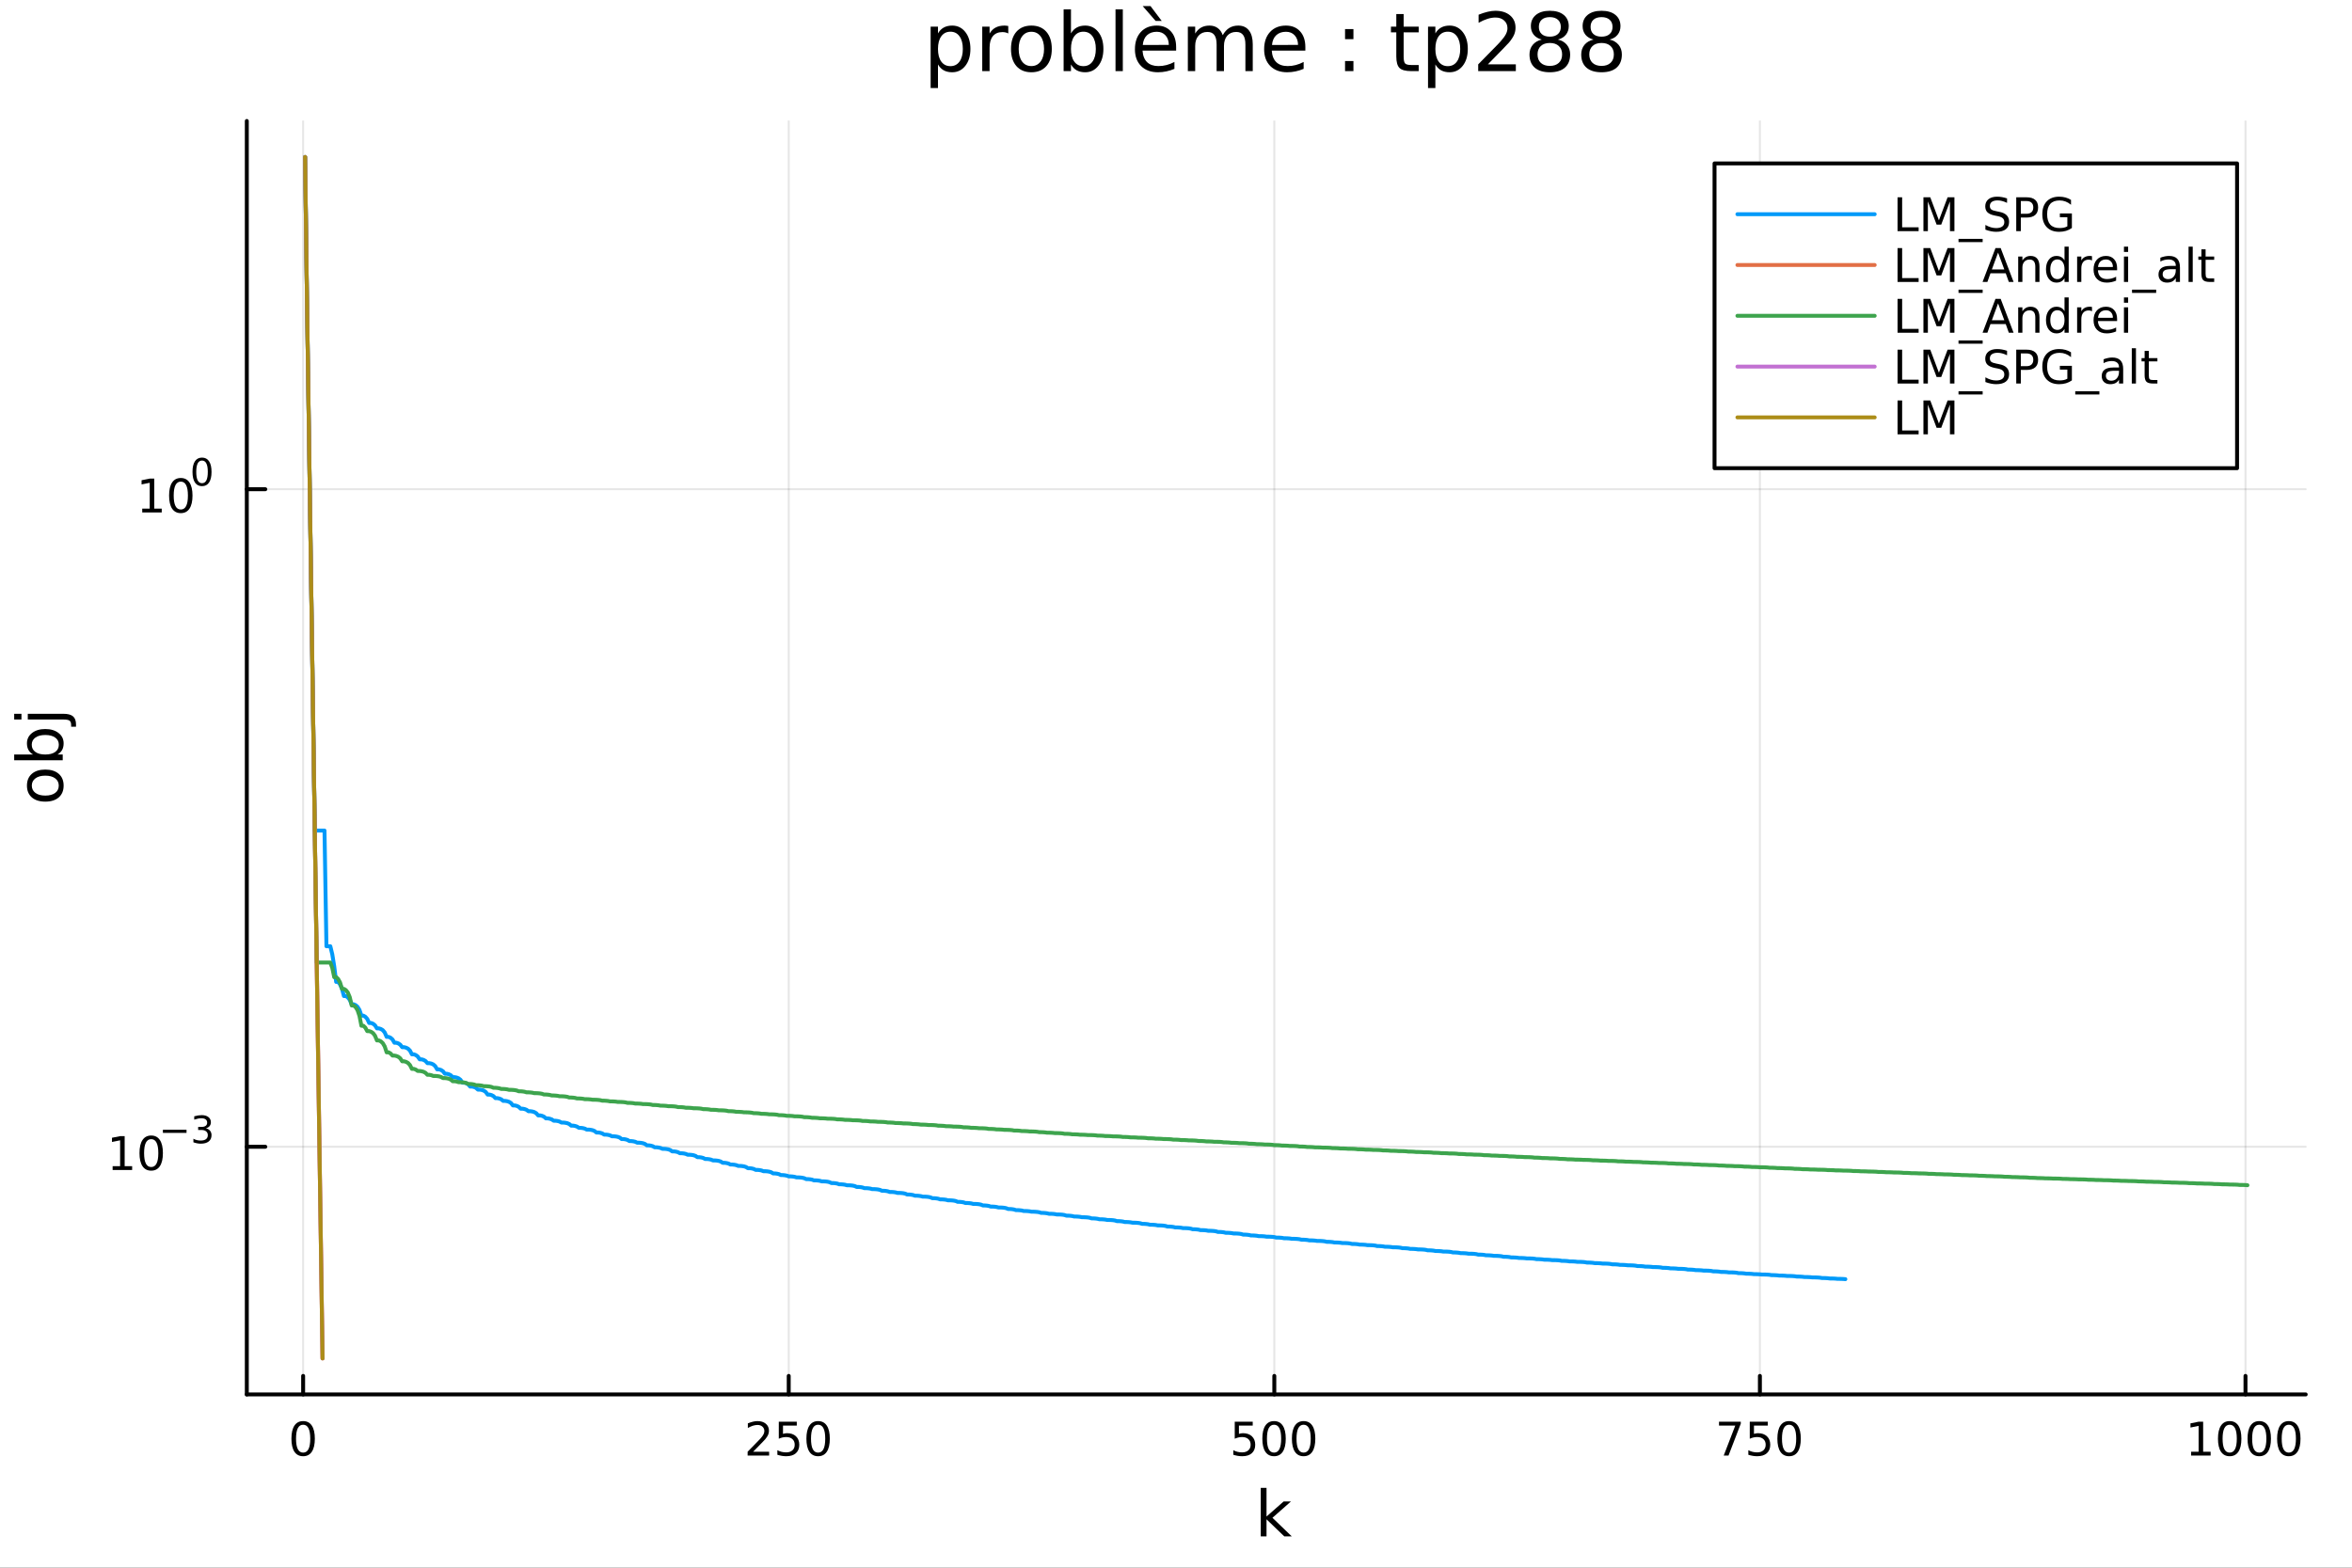 <?xml version="1.0" encoding="utf-8"?>
<svg xmlns="http://www.w3.org/2000/svg" xmlns:xlink="http://www.w3.org/1999/xlink" width="600" height="400" viewBox="0 0 2400 1600">
<rect x="0" y="0" width="2400" height="1600" fill="#333333" stroke="none"/>
<defs>
  <clipPath id="clip570">
    <rect x="0" y="0" width="2400" height="1600"/>
  </clipPath>
</defs>
<path clip-path="url(#clip570)" d="M0 1600 L2400 1600 L2400 0 L0 0  Z" fill="#ffffff" fill-rule="evenodd" fill-opacity="1"/>
<defs>
  <clipPath id="clip571">
    <rect x="480" y="0" width="1681" height="1600"/>
  </clipPath>
</defs>
<path clip-path="url(#clip570)" d="M251.842 1423.18 L2352.76 1423.18 L2352.76 123.472 L251.842 123.472  Z" fill="#ffffff" fill-rule="evenodd" fill-opacity="1"/>
<defs>
  <clipPath id="clip572">
    <rect x="251" y="123" width="2102" height="1301"/>
  </clipPath>
</defs>
<polyline clip-path="url(#clip572)" style="stroke:#000000; stroke-linecap:round; stroke-linejoin:round; stroke-width:2; stroke-opacity:0.1; fill:none" points="309.32,1423.18 309.32,123.472 "/>
<polyline clip-path="url(#clip572)" style="stroke:#000000; stroke-linecap:round; stroke-linejoin:round; stroke-width:2; stroke-opacity:0.1; fill:none" points="804.819,1423.18 804.819,123.472 "/>
<polyline clip-path="url(#clip572)" style="stroke:#000000; stroke-linecap:round; stroke-linejoin:round; stroke-width:2; stroke-opacity:0.1; fill:none" points="1300.32,1423.18 1300.32,123.472 "/>
<polyline clip-path="url(#clip572)" style="stroke:#000000; stroke-linecap:round; stroke-linejoin:round; stroke-width:2; stroke-opacity:0.1; fill:none" points="1795.82,1423.18 1795.82,123.472 "/>
<polyline clip-path="url(#clip572)" style="stroke:#000000; stroke-linecap:round; stroke-linejoin:round; stroke-width:2; stroke-opacity:0.1; fill:none" points="2291.31,1423.18 2291.31,123.472 "/>
<polyline clip-path="url(#clip570)" style="stroke:#000000; stroke-linecap:round; stroke-linejoin:round; stroke-width:4; stroke-opacity:1; fill:none" points="251.842,1423.18 2352.76,1423.18 "/>
<polyline clip-path="url(#clip570)" style="stroke:#000000; stroke-linecap:round; stroke-linejoin:round; stroke-width:4; stroke-opacity:1; fill:none" points="309.32,1423.18 309.32,1404.28 "/>
<polyline clip-path="url(#clip570)" style="stroke:#000000; stroke-linecap:round; stroke-linejoin:round; stroke-width:4; stroke-opacity:1; fill:none" points="804.819,1423.18 804.819,1404.28 "/>
<polyline clip-path="url(#clip570)" style="stroke:#000000; stroke-linecap:round; stroke-linejoin:round; stroke-width:4; stroke-opacity:1; fill:none" points="1300.32,1423.18 1300.32,1404.28 "/>
<polyline clip-path="url(#clip570)" style="stroke:#000000; stroke-linecap:round; stroke-linejoin:round; stroke-width:4; stroke-opacity:1; fill:none" points="1795.82,1423.18 1795.82,1404.28 "/>
<polyline clip-path="url(#clip570)" style="stroke:#000000; stroke-linecap:round; stroke-linejoin:round; stroke-width:4; stroke-opacity:1; fill:none" points="2291.31,1423.18 2291.31,1404.28 "/>
<path clip-path="url(#clip570)" d="M309.32 1454.1 Q305.709 1454.1 303.88 1457.66 Q302.075 1461.2 302.075 1468.33 Q302.075 1475.44 303.88 1479.01 Q305.709 1482.55 309.32 1482.55 Q312.954 1482.55 314.76 1479.01 Q316.589 1475.44 316.589 1468.33 Q316.589 1461.2 314.76 1457.66 Q312.954 1454.1 309.32 1454.1 M309.32 1450.39 Q315.13 1450.39 318.186 1455 Q321.265 1459.58 321.265 1468.33 Q321.265 1477.06 318.186 1481.67 Q315.13 1486.25 309.32 1486.25 Q303.51 1486.25 300.431 1481.67 Q297.376 1477.06 297.376 1468.33 Q297.376 1459.58 300.431 1455 Q303.51 1450.39 309.32 1450.39 Z" fill="#000000" fill-rule="nonzero" fill-opacity="1" /><path clip-path="url(#clip570)" d="M768.511 1481.64 L784.83 1481.64 L784.83 1485.58 L762.886 1485.58 L762.886 1481.64 Q765.548 1478.89 770.131 1474.26 Q774.738 1469.61 775.918 1468.27 Q778.164 1465.74 779.043 1464.01 Q779.946 1462.25 779.946 1460.56 Q779.946 1457.8 778.002 1456.07 Q776.08 1454.33 772.979 1454.33 Q770.779 1454.33 768.326 1455.09 Q765.895 1455.86 763.118 1457.41 L763.118 1452.69 Q765.942 1451.55 768.395 1450.97 Q770.849 1450.39 772.886 1450.39 Q778.256 1450.39 781.451 1453.08 Q784.645 1455.77 784.645 1460.26 Q784.645 1462.39 783.835 1464.31 Q783.048 1466.2 780.941 1468.8 Q780.363 1469.47 777.261 1472.69 Q774.159 1475.88 768.511 1481.64 Z" fill="#000000" fill-rule="nonzero" fill-opacity="1" /><path clip-path="url(#clip570)" d="M794.691 1451.02 L813.048 1451.02 L813.048 1454.96 L798.974 1454.96 L798.974 1463.43 Q799.992 1463.08 801.011 1462.92 Q802.029 1462.73 803.048 1462.73 Q808.835 1462.73 812.214 1465.9 Q815.594 1469.08 815.594 1474.49 Q815.594 1480.07 812.122 1483.17 Q808.65 1486.25 802.33 1486.25 Q800.154 1486.25 797.886 1485.88 Q795.64 1485.51 793.233 1484.77 L793.233 1480.07 Q795.316 1481.2 797.539 1481.76 Q799.761 1482.32 802.238 1482.32 Q806.242 1482.32 808.58 1480.21 Q810.918 1478.1 810.918 1474.49 Q810.918 1470.88 808.58 1468.77 Q806.242 1466.67 802.238 1466.67 Q800.363 1466.67 798.488 1467.08 Q796.636 1467.5 794.691 1468.38 L794.691 1451.02 Z" fill="#000000" fill-rule="nonzero" fill-opacity="1" /><path clip-path="url(#clip570)" d="M834.807 1454.1 Q831.196 1454.1 829.367 1457.66 Q827.562 1461.2 827.562 1468.33 Q827.562 1475.44 829.367 1479.01 Q831.196 1482.55 834.807 1482.55 Q838.441 1482.55 840.247 1479.01 Q842.075 1475.44 842.075 1468.33 Q842.075 1461.2 840.247 1457.66 Q838.441 1454.1 834.807 1454.1 M834.807 1450.39 Q840.617 1450.39 843.673 1455 Q846.751 1459.58 846.751 1468.33 Q846.751 1477.06 843.673 1481.67 Q840.617 1486.25 834.807 1486.25 Q828.997 1486.25 825.918 1481.67 Q822.863 1477.06 822.863 1468.33 Q822.863 1459.58 825.918 1455 Q828.997 1450.39 834.807 1450.39 Z" fill="#000000" fill-rule="nonzero" fill-opacity="1" /><path clip-path="url(#clip570)" d="M1259.94 1451.02 L1278.29 1451.02 L1278.29 1454.96 L1264.22 1454.96 L1264.22 1463.43 Q1265.24 1463.08 1266.25 1462.92 Q1267.27 1462.73 1268.29 1462.73 Q1274.08 1462.73 1277.46 1465.9 Q1280.84 1469.08 1280.84 1474.49 Q1280.84 1480.07 1277.37 1483.17 Q1273.89 1486.25 1267.57 1486.25 Q1265.4 1486.25 1263.13 1485.88 Q1260.88 1485.51 1258.48 1484.77 L1258.48 1480.07 Q1260.56 1481.2 1262.78 1481.76 Q1265 1482.32 1267.48 1482.32 Q1271.49 1482.32 1273.82 1480.21 Q1276.16 1478.1 1276.16 1474.49 Q1276.16 1470.88 1273.82 1468.77 Q1271.49 1466.67 1267.48 1466.67 Q1265.61 1466.67 1263.73 1467.08 Q1261.88 1467.5 1259.94 1468.38 L1259.94 1451.02 Z" fill="#000000" fill-rule="nonzero" fill-opacity="1" /><path clip-path="url(#clip570)" d="M1300.05 1454.1 Q1296.44 1454.1 1294.61 1457.66 Q1292.81 1461.2 1292.81 1468.33 Q1292.81 1475.44 1294.61 1479.01 Q1296.44 1482.55 1300.05 1482.55 Q1303.69 1482.55 1305.49 1479.01 Q1307.32 1475.44 1307.32 1468.33 Q1307.32 1461.2 1305.49 1457.66 Q1303.69 1454.1 1300.05 1454.1 M1300.05 1450.39 Q1305.86 1450.39 1308.92 1455 Q1312 1459.58 1312 1468.33 Q1312 1477.06 1308.92 1481.67 Q1305.86 1486.25 1300.05 1486.25 Q1294.24 1486.25 1291.16 1481.67 Q1288.11 1477.06 1288.11 1468.33 Q1288.11 1459.58 1291.16 1455 Q1294.24 1450.39 1300.05 1450.39 Z" fill="#000000" fill-rule="nonzero" fill-opacity="1" /><path clip-path="url(#clip570)" d="M1330.21 1454.1 Q1326.6 1454.1 1324.77 1457.66 Q1322.97 1461.2 1322.97 1468.33 Q1322.97 1475.44 1324.77 1479.01 Q1326.6 1482.55 1330.21 1482.55 Q1333.85 1482.55 1335.65 1479.01 Q1337.48 1475.44 1337.48 1468.33 Q1337.48 1461.2 1335.65 1457.66 Q1333.85 1454.1 1330.21 1454.1 M1330.21 1450.39 Q1336.02 1450.39 1339.08 1455 Q1342.16 1459.58 1342.16 1468.33 Q1342.16 1477.06 1339.08 1481.67 Q1336.02 1486.25 1330.21 1486.25 Q1324.4 1486.25 1321.32 1481.67 Q1318.27 1477.06 1318.27 1468.33 Q1318.27 1459.58 1321.32 1455 Q1324.4 1450.39 1330.21 1450.39 Z" fill="#000000" fill-rule="nonzero" fill-opacity="1" /><path clip-path="url(#clip570)" d="M1754.09 1451.02 L1776.31 1451.02 L1776.31 1453.01 L1763.77 1485.58 L1758.88 1485.58 L1770.69 1454.96 L1754.09 1454.96 L1754.09 1451.02 Z" fill="#000000" fill-rule="nonzero" fill-opacity="1" /><path clip-path="url(#clip570)" d="M1785.48 1451.02 L1803.84 1451.02 L1803.84 1454.96 L1789.76 1454.96 L1789.76 1463.43 Q1790.78 1463.08 1791.8 1462.92 Q1792.82 1462.73 1793.84 1462.73 Q1799.62 1462.73 1803 1465.9 Q1806.38 1469.08 1806.38 1474.49 Q1806.38 1480.07 1802.91 1483.17 Q1799.44 1486.25 1793.12 1486.25 Q1790.94 1486.25 1788.67 1485.88 Q1786.43 1485.51 1784.02 1484.77 L1784.02 1480.07 Q1786.11 1481.2 1788.33 1481.76 Q1790.55 1482.32 1793.03 1482.32 Q1797.03 1482.32 1799.37 1480.21 Q1801.71 1478.1 1801.71 1474.49 Q1801.71 1470.88 1799.37 1468.77 Q1797.03 1466.67 1793.03 1466.67 Q1791.15 1466.67 1789.28 1467.08 Q1787.42 1467.5 1785.48 1468.38 L1785.48 1451.02 Z" fill="#000000" fill-rule="nonzero" fill-opacity="1" /><path clip-path="url(#clip570)" d="M1825.6 1454.1 Q1821.98 1454.1 1820.16 1457.66 Q1818.35 1461.2 1818.35 1468.33 Q1818.35 1475.44 1820.16 1479.01 Q1821.98 1482.55 1825.6 1482.55 Q1829.23 1482.55 1831.04 1479.01 Q1832.86 1475.44 1832.86 1468.33 Q1832.86 1461.2 1831.04 1457.66 Q1829.23 1454.1 1825.6 1454.1 M1825.6 1450.39 Q1831.41 1450.39 1834.46 1455 Q1837.54 1459.58 1837.54 1468.33 Q1837.54 1477.06 1834.46 1481.67 Q1831.41 1486.25 1825.6 1486.25 Q1819.79 1486.25 1816.71 1481.67 Q1813.65 1477.06 1813.65 1468.33 Q1813.65 1459.58 1816.71 1455 Q1819.79 1450.39 1825.6 1450.39 Z" fill="#000000" fill-rule="nonzero" fill-opacity="1" /><path clip-path="url(#clip570)" d="M2235.84 1481.64 L2243.48 1481.64 L2243.48 1455.28 L2235.17 1456.95 L2235.17 1452.69 L2243.43 1451.02 L2248.11 1451.02 L2248.11 1481.64 L2255.75 1481.64 L2255.75 1485.58 L2235.84 1485.58 L2235.84 1481.64 Z" fill="#000000" fill-rule="nonzero" fill-opacity="1" /><path clip-path="url(#clip570)" d="M2275.19 1454.1 Q2271.58 1454.1 2269.75 1457.66 Q2267.95 1461.2 2267.95 1468.33 Q2267.95 1475.44 2269.75 1479.01 Q2271.58 1482.55 2275.19 1482.55 Q2278.83 1482.55 2280.63 1479.01 Q2282.46 1475.44 2282.46 1468.33 Q2282.46 1461.2 2280.63 1457.66 Q2278.83 1454.1 2275.19 1454.1 M2275.19 1450.39 Q2281 1450.39 2284.06 1455 Q2287.14 1459.58 2287.14 1468.33 Q2287.14 1477.06 2284.06 1481.67 Q2281 1486.25 2275.19 1486.25 Q2269.38 1486.25 2266.3 1481.67 Q2263.25 1477.06 2263.25 1468.33 Q2263.25 1459.58 2266.3 1455 Q2269.38 1450.39 2275.19 1450.39 Z" fill="#000000" fill-rule="nonzero" fill-opacity="1" /><path clip-path="url(#clip570)" d="M2305.35 1454.1 Q2301.74 1454.1 2299.91 1457.66 Q2298.11 1461.2 2298.11 1468.33 Q2298.11 1475.44 2299.91 1479.01 Q2301.74 1482.55 2305.35 1482.55 Q2308.99 1482.55 2310.79 1479.01 Q2312.62 1475.44 2312.62 1468.33 Q2312.62 1461.2 2310.79 1457.66 Q2308.99 1454.1 2305.35 1454.1 M2305.35 1450.39 Q2311.16 1450.39 2314.22 1455 Q2317.3 1459.58 2317.3 1468.33 Q2317.3 1477.06 2314.22 1481.67 Q2311.16 1486.25 2305.35 1486.25 Q2299.54 1486.25 2296.46 1481.67 Q2293.41 1477.06 2293.41 1468.33 Q2293.41 1459.58 2296.46 1455 Q2299.54 1450.39 2305.35 1450.39 Z" fill="#000000" fill-rule="nonzero" fill-opacity="1" /><path clip-path="url(#clip570)" d="M2335.52 1454.1 Q2331.9 1454.1 2330.08 1457.66 Q2328.27 1461.2 2328.27 1468.33 Q2328.27 1475.44 2330.08 1479.01 Q2331.9 1482.55 2335.52 1482.55 Q2339.15 1482.55 2340.96 1479.01 Q2342.78 1475.44 2342.78 1468.33 Q2342.78 1461.2 2340.96 1457.66 Q2339.15 1454.1 2335.52 1454.1 M2335.52 1450.39 Q2341.33 1450.39 2344.38 1455 Q2347.46 1459.58 2347.46 1468.33 Q2347.46 1477.06 2344.38 1481.67 Q2341.33 1486.25 2335.52 1486.25 Q2329.71 1486.25 2326.63 1481.67 Q2323.57 1477.06 2323.57 1468.33 Q2323.57 1459.58 2326.63 1455 Q2329.71 1450.39 2335.52 1450.39 Z" fill="#000000" fill-rule="nonzero" fill-opacity="1" /><path clip-path="url(#clip570)" d="M1286.48 1518.52 L1292.37 1518.52 L1292.37 1547.77 L1309.84 1532.4 L1317.32 1532.4 L1298.42 1549.07 L1318.12 1568.04 L1310.48 1568.04 L1292.37 1550.63 L1292.37 1568.04 L1286.48 1568.04 L1286.48 1518.52 Z" fill="#000000" fill-rule="nonzero" fill-opacity="1" /><polyline clip-path="url(#clip572)" style="stroke:#000000; stroke-linecap:round; stroke-linejoin:round; stroke-width:2; stroke-opacity:0.1; fill:none" points="251.842,1170.39 2352.76,1170.39 "/>
<polyline clip-path="url(#clip572)" style="stroke:#000000; stroke-linecap:round; stroke-linejoin:round; stroke-width:2; stroke-opacity:0.1; fill:none" points="251.842,499.309 2352.76,499.309 "/>
<polyline clip-path="url(#clip570)" style="stroke:#000000; stroke-linecap:round; stroke-linejoin:round; stroke-width:4; stroke-opacity:1; fill:none" points="251.842,1423.18 251.842,123.472 "/>
<polyline clip-path="url(#clip570)" style="stroke:#000000; stroke-linecap:round; stroke-linejoin:round; stroke-width:4; stroke-opacity:1; fill:none" points="251.842,1170.39 270.74,1170.39 "/>
<polyline clip-path="url(#clip570)" style="stroke:#000000; stroke-linecap:round; stroke-linejoin:round; stroke-width:4; stroke-opacity:1; fill:none" points="251.842,499.309 270.74,499.309 "/>
<path clip-path="url(#clip570)" d="M114.931 1190.18 L122.57 1190.18 L122.57 1163.82 L114.26 1165.48 L114.26 1161.22 L122.524 1159.56 L127.2 1159.56 L127.2 1190.18 L134.839 1190.18 L134.839 1194.12 L114.931 1194.12 L114.931 1190.18 Z" fill="#000000" fill-rule="nonzero" fill-opacity="1" /><path clip-path="url(#clip570)" d="M154.283 1162.63 Q150.672 1162.63 148.843 1166.2 Q147.038 1169.74 147.038 1176.87 Q147.038 1183.98 148.843 1187.54 Q150.672 1191.08 154.283 1191.08 Q157.917 1191.08 159.723 1187.54 Q161.552 1183.98 161.552 1176.87 Q161.552 1169.74 159.723 1166.2 Q157.917 1162.63 154.283 1162.63 M154.283 1158.93 Q160.093 1158.93 163.149 1163.54 Q166.227 1168.12 166.227 1176.87 Q166.227 1185.6 163.149 1190.2 Q160.093 1194.79 154.283 1194.79 Q148.473 1194.79 145.394 1190.2 Q142.339 1185.6 142.339 1176.87 Q142.339 1168.12 145.394 1163.54 Q148.473 1158.93 154.283 1158.93 Z" fill="#000000" fill-rule="nonzero" fill-opacity="1" /><path clip-path="url(#clip570)" d="M166.227 1153.03 L190.339 1153.03 L190.339 1156.23 L166.227 1156.23 L166.227 1153.03 Z" fill="#000000" fill-rule="nonzero" fill-opacity="1" /><path clip-path="url(#clip570)" d="M210.05 1151.57 Q212.777 1152.15 214.3 1153.99 Q215.842 1155.83 215.842 1158.54 Q215.842 1162.7 212.984 1164.98 Q210.125 1167.25 204.859 1167.25 Q203.091 1167.25 201.21 1166.89 Q199.348 1166.55 197.354 1165.86 L197.354 1162.19 Q198.934 1163.11 200.815 1163.58 Q202.696 1164.05 204.746 1164.05 Q208.319 1164.05 210.181 1162.64 Q212.062 1161.23 212.062 1158.54 Q212.062 1156.06 210.313 1154.67 Q208.583 1153.26 205.479 1153.26 L202.207 1153.26 L202.207 1150.14 L205.63 1150.14 Q208.432 1150.14 209.918 1149.03 Q211.404 1147.9 211.404 1145.79 Q211.404 1143.63 209.861 1142.48 Q208.338 1141.31 205.479 1141.31 Q203.918 1141.31 202.132 1141.65 Q200.345 1141.99 198.201 1142.71 L198.201 1139.32 Q200.364 1138.72 202.244 1138.42 Q204.144 1138.12 205.818 1138.12 Q210.144 1138.12 212.664 1140.09 Q215.184 1142.05 215.184 1145.4 Q215.184 1147.73 213.849 1149.35 Q212.513 1150.94 210.05 1151.57 Z" fill="#000000" fill-rule="nonzero" fill-opacity="1" /><path clip-path="url(#clip570)" d="M145.137 519.101 L152.776 519.101 L152.776 492.736 L144.465 494.402 L144.465 490.143 L152.729 488.476 L157.405 488.476 L157.405 519.101 L165.044 519.101 L165.044 523.036 L145.137 523.036 L145.137 519.101 Z" fill="#000000" fill-rule="nonzero" fill-opacity="1" /><path clip-path="url(#clip570)" d="M184.488 491.555 Q180.877 491.555 179.049 495.12 Q177.243 498.662 177.243 505.791 Q177.243 512.898 179.049 516.462 Q180.877 520.004 184.488 520.004 Q188.123 520.004 189.928 516.462 Q191.757 512.898 191.757 505.791 Q191.757 498.662 189.928 495.12 Q188.123 491.555 184.488 491.555 M184.488 487.851 Q190.299 487.851 193.354 492.458 Q196.433 497.041 196.433 505.791 Q196.433 514.518 193.354 519.124 Q190.299 523.708 184.488 523.708 Q178.678 523.708 175.6 519.124 Q172.544 514.518 172.544 505.791 Q172.544 497.041 175.6 492.458 Q178.678 487.851 184.488 487.851 Z" fill="#000000" fill-rule="nonzero" fill-opacity="1" /><path clip-path="url(#clip570)" d="M206.138 470.048 Q203.204 470.048 201.718 472.944 Q200.251 475.822 200.251 481.614 Q200.251 487.388 201.718 490.285 Q203.204 493.162 206.138 493.162 Q209.09 493.162 210.557 490.285 Q212.043 487.388 212.043 481.614 Q212.043 475.822 210.557 472.944 Q209.09 470.048 206.138 470.048 M206.138 467.038 Q210.858 467.038 213.341 470.781 Q215.842 474.505 215.842 481.614 Q215.842 488.705 213.341 492.448 Q210.858 496.172 206.138 496.172 Q201.417 496.172 198.915 492.448 Q196.433 488.705 196.433 481.614 Q196.433 474.505 198.915 470.781 Q201.417 467.038 206.138 467.038 Z" fill="#000000" fill-rule="nonzero" fill-opacity="1" /><path clip-path="url(#clip570)" d="M32.462 801.797 Q32.462 806.507 36.154 809.244 Q39.815 811.982 46.212 811.982 Q52.609 811.982 56.302 809.276 Q59.962 806.539 59.962 801.797 Q59.962 797.118 56.27 794.381 Q52.578 791.643 46.212 791.643 Q39.878 791.643 36.186 794.381 Q32.462 797.118 32.462 801.797 M27.497 801.797 Q27.497 794.158 32.462 789.797 Q37.427 785.437 46.212 785.437 Q54.965 785.437 59.962 789.797 Q64.927 794.158 64.927 801.797 Q64.927 809.467 59.962 813.828 Q54.965 818.156 46.212 818.156 Q37.427 818.156 32.462 813.828 Q27.497 809.467 27.497 801.797 Z" fill="#000000" fill-rule="nonzero" fill-opacity="1" /><path clip-path="url(#clip570)" d="M46.212 750.139 Q39.751 750.139 36.09 752.812 Q32.398 755.454 32.398 760.101 Q32.398 764.748 36.09 767.422 Q39.751 770.064 46.212 770.064 Q52.673 770.064 56.365 767.422 Q60.026 764.748 60.026 760.101 Q60.026 755.454 56.365 752.812 Q52.673 750.139 46.212 750.139 M33.767 770.064 Q30.584 768.218 29.056 765.417 Q27.497 762.584 27.497 758.669 Q27.497 752.176 32.653 748.134 Q37.809 744.06 46.212 744.06 Q54.615 744.06 59.771 748.134 Q64.927 752.176 64.927 758.669 Q64.927 762.584 63.399 765.417 Q61.84 768.218 58.657 770.064 L64.004 770.064 L64.004 775.952 L14.479 775.952 L14.479 770.064 L33.767 770.064 Z" fill="#000000" fill-rule="nonzero" fill-opacity="1" /><path clip-path="url(#clip570)" d="M28.356 734.352 L28.356 728.495 L64.641 728.495 Q71.452 728.495 74.508 731.105 Q77.563 733.684 77.563 739.445 L77.563 741.673 L72.598 741.673 L72.598 740.113 Q72.598 736.771 71.038 735.561 Q69.51 734.352 64.641 734.352 L28.356 734.352 M14.479 734.352 L14.479 728.495 L21.895 728.495 L21.895 734.352 L14.479 734.352 Z" fill="#000000" fill-rule="nonzero" fill-opacity="1" /><path clip-path="url(#clip570)" d="M957.122 65.77 L957.122 89.833 L949.627 89.833 L949.627 27.206 L957.122 27.206 L957.122 34.092 Q959.471 30.041 963.036 28.097 Q966.641 26.112 971.624 26.112 Q979.888 26.112 985.032 32.675 Q990.217 39.237 990.217 49.931 Q990.217 60.626 985.032 67.188 Q979.888 73.751 971.624 73.751 Q966.641 73.751 963.036 71.806 Q959.471 69.821 957.122 65.77 M982.48 49.931 Q982.48 41.708 979.077 37.05 Q975.715 32.35 969.801 32.35 Q963.887 32.35 960.484 37.05 Q957.122 41.708 957.122 49.931 Q957.122 58.155 960.484 62.854 Q963.887 67.512 969.801 67.512 Q975.715 67.512 979.077 62.854 Q982.48 58.155 982.48 49.931 Z" fill="#000000" fill-rule="nonzero" fill-opacity="1" /><path clip-path="url(#clip570)" d="M1028.86 34.173 Q1027.61 33.444 1026.11 33.12 Q1024.65 32.756 1022.87 32.756 Q1016.55 32.756 1013.15 36.888 Q1009.78 40.979 1009.78 48.676 L1009.78 72.576 L1002.29 72.576 L1002.29 27.206 L1009.78 27.206 L1009.78 34.254 Q1012.13 30.122 1015.9 28.138 Q1019.67 26.112 1025.06 26.112 Q1025.82 26.112 1026.76 26.234 Q1027.69 26.315 1028.82 26.517 L1028.86 34.173 Z" fill="#000000" fill-rule="nonzero" fill-opacity="1" /><path clip-path="url(#clip570)" d="M1052.44 32.431 Q1046.44 32.431 1042.96 37.131 Q1039.48 41.789 1039.48 49.931 Q1039.48 58.074 1042.92 62.773 Q1046.4 67.431 1052.44 67.431 Q1058.39 67.431 1061.88 62.732 Q1065.36 58.033 1065.36 49.931 Q1065.36 41.87 1061.88 37.171 Q1058.39 32.431 1052.44 32.431 M1052.44 26.112 Q1062.16 26.112 1067.71 32.431 Q1073.26 38.751 1073.26 49.931 Q1073.26 61.071 1067.71 67.431 Q1062.16 73.751 1052.44 73.751 Q1042.68 73.751 1037.13 67.431 Q1031.62 61.071 1031.62 49.931 Q1031.62 38.751 1037.13 32.431 Q1042.68 26.112 1052.44 26.112 Z" fill="#000000" fill-rule="nonzero" fill-opacity="1" /><path clip-path="url(#clip570)" d="M1118.19 49.931 Q1118.19 41.708 1114.78 37.05 Q1111.42 32.35 1105.51 32.35 Q1099.59 32.35 1096.19 37.05 Q1092.83 41.708 1092.83 49.931 Q1092.83 58.155 1096.19 62.854 Q1099.59 67.512 1105.51 67.512 Q1111.42 67.512 1114.78 62.854 Q1118.19 58.155 1118.19 49.931 M1092.83 34.092 Q1095.18 30.041 1098.74 28.097 Q1102.35 26.112 1107.33 26.112 Q1115.59 26.112 1120.74 32.675 Q1125.92 39.237 1125.92 49.931 Q1125.92 60.626 1120.74 67.188 Q1115.59 73.751 1107.33 73.751 Q1102.35 73.751 1098.74 71.806 Q1095.18 69.821 1092.83 65.77 L1092.83 72.576 L1085.33 72.576 L1085.33 9.544 L1092.83 9.544 L1092.83 34.092 Z" fill="#000000" fill-rule="nonzero" fill-opacity="1" /><path clip-path="url(#clip570)" d="M1138.28 9.544 L1145.73 9.544 L1145.73 72.576 L1138.28 72.576 L1138.28 9.544 Z" fill="#000000" fill-rule="nonzero" fill-opacity="1" /><path clip-path="url(#clip570)" d="M1200.14 48.028 L1200.14 51.673 L1165.86 51.673 Q1166.35 59.37 1170.48 63.421 Q1174.66 67.431 1182.07 67.431 Q1186.36 67.431 1190.37 66.378 Q1194.42 65.325 1198.39 63.218 L1198.39 70.267 Q1194.38 71.968 1190.17 72.86 Q1185.96 73.751 1181.62 73.751 Q1170.77 73.751 1164.41 67.431 Q1158.09 61.112 1158.09 50.337 Q1158.09 39.197 1164.08 32.675 Q1170.12 26.112 1180.33 26.112 Q1189.48 26.112 1194.79 32.026 Q1200.14 37.9 1200.14 48.028 M1192.68 45.84 Q1192.6 39.723 1189.24 36.077 Q1185.92 32.431 1180.41 32.431 Q1174.17 32.431 1170.4 35.956 Q1166.67 39.48 1166.11 45.88 L1192.68 45.84 M1174.01 6.222 L1185.43 21.373 L1179.23 21.373 L1166.03 6.222 L1174.01 6.222 Z" fill="#000000" fill-rule="nonzero" fill-opacity="1" /><path clip-path="url(#clip570)" d="M1247.69 35.915 Q1250.49 30.892 1254.38 28.502 Q1258.27 26.112 1263.53 26.112 Q1270.62 26.112 1274.47 31.095 Q1278.32 36.037 1278.32 45.192 L1278.32 72.576 L1270.82 72.576 L1270.82 45.435 Q1270.82 38.913 1268.51 35.753 Q1266.21 32.594 1261.47 32.594 Q1255.67 32.594 1252.31 36.442 Q1248.95 40.29 1248.95 46.934 L1248.95 72.576 L1241.45 72.576 L1241.45 45.435 Q1241.45 38.873 1239.15 35.753 Q1236.84 32.594 1232.02 32.594 Q1226.3 32.594 1222.94 36.482 Q1219.58 40.331 1219.58 46.934 L1219.58 72.576 L1212.09 72.576 L1212.09 27.206 L1219.58 27.206 L1219.58 34.254 Q1222.13 30.082 1225.7 28.097 Q1229.26 26.112 1234.16 26.112 Q1239.11 26.112 1242.55 28.624 Q1246.03 31.135 1247.69 35.915 Z" fill="#000000" fill-rule="nonzero" fill-opacity="1" /><path clip-path="url(#clip570)" d="M1331.99 48.028 L1331.99 51.673 L1297.72 51.673 Q1298.21 59.37 1302.34 63.421 Q1306.51 67.431 1313.93 67.431 Q1318.22 67.431 1322.23 66.378 Q1326.28 65.325 1330.25 63.218 L1330.25 70.267 Q1326.24 71.968 1322.03 72.86 Q1317.81 73.751 1313.48 73.751 Q1302.62 73.751 1296.26 67.431 Q1289.94 61.112 1289.94 50.337 Q1289.94 39.197 1295.94 32.675 Q1301.98 26.112 1312.18 26.112 Q1321.34 26.112 1326.65 32.026 Q1331.99 37.9 1331.99 48.028 M1324.54 45.84 Q1324.46 39.723 1321.1 36.077 Q1317.77 32.431 1312.26 32.431 Q1306.03 32.431 1302.26 35.956 Q1298.53 39.48 1297.96 45.88 L1324.54 45.84 Z" fill="#000000" fill-rule="nonzero" fill-opacity="1" /><path clip-path="url(#clip570)" d="M1372.5 62.287 L1381.05 62.287 L1381.05 72.576 L1372.5 72.576 L1372.5 62.287 M1372.5 29.677 L1381.05 29.677 L1381.05 39.966 L1372.5 39.966 L1372.5 29.677 Z" fill="#000000" fill-rule="nonzero" fill-opacity="1" /><path clip-path="url(#clip570)" d="M1432.29 14.324 L1432.29 27.206 L1447.65 27.206 L1447.65 32.999 L1432.29 32.999 L1432.29 57.628 Q1432.29 63.178 1433.79 64.758 Q1435.33 66.338 1439.99 66.338 L1447.65 66.338 L1447.65 72.576 L1439.99 72.576 Q1431.36 72.576 1428.08 69.376 Q1424.8 66.135 1424.8 57.628 L1424.8 32.999 L1419.33 32.999 L1419.33 27.206 L1424.8 27.206 L1424.8 14.324 L1432.29 14.324 Z" fill="#000000" fill-rule="nonzero" fill-opacity="1" /><path clip-path="url(#clip570)" d="M1464.66 65.77 L1464.66 89.833 L1457.17 89.833 L1457.17 27.206 L1464.66 27.206 L1464.66 34.092 Q1467.01 30.041 1470.57 28.097 Q1474.18 26.112 1479.16 26.112 Q1487.43 26.112 1492.57 32.675 Q1497.76 39.237 1497.76 49.931 Q1497.76 60.626 1492.57 67.188 Q1487.43 73.751 1479.16 73.751 Q1474.18 73.751 1470.57 71.806 Q1467.01 69.821 1464.66 65.77 M1490.02 49.931 Q1490.02 41.708 1486.62 37.05 Q1483.25 32.35 1477.34 32.35 Q1471.42 32.35 1468.02 37.05 Q1464.66 41.708 1464.66 49.931 Q1464.66 58.155 1468.02 62.854 Q1471.42 67.512 1477.34 67.512 Q1483.25 67.512 1486.62 62.854 Q1490.02 58.155 1490.02 49.931 Z" fill="#000000" fill-rule="nonzero" fill-opacity="1" /><path clip-path="url(#clip570)" d="M1518.21 65.689 L1546.77 65.689 L1546.77 72.576 L1508.37 72.576 L1508.37 65.689 Q1513.03 60.869 1521.05 52.767 Q1529.11 44.625 1531.18 42.275 Q1535.1 37.86 1536.64 34.822 Q1538.22 31.743 1538.22 28.786 Q1538.22 23.965 1534.82 20.927 Q1531.46 17.889 1526.03 17.889 Q1522.18 17.889 1517.89 19.226 Q1513.63 20.562 1508.77 23.276 L1508.77 15.013 Q1513.72 13.028 1518.01 12.015 Q1522.3 11.002 1525.87 11.002 Q1535.27 11.002 1540.86 15.701 Q1546.45 20.4 1546.45 28.259 Q1546.45 31.986 1545.03 35.348 Q1543.65 38.67 1539.97 43.207 Q1538.95 44.382 1533.52 50.013 Q1528.1 55.603 1518.21 65.689 Z" fill="#000000" fill-rule="nonzero" fill-opacity="1" /><path clip-path="url(#clip570)" d="M1581.45 43.855 Q1575.61 43.855 1572.25 46.974 Q1568.93 50.093 1568.93 55.562 Q1568.93 61.031 1572.25 64.15 Q1575.61 67.269 1581.45 67.269 Q1587.28 67.269 1590.64 64.15 Q1594 60.99 1594 55.562 Q1594 50.093 1590.64 46.974 Q1587.32 43.855 1581.45 43.855 M1573.26 40.371 Q1568 39.075 1565.04 35.47 Q1562.12 31.864 1562.12 26.679 Q1562.12 19.428 1567.27 15.215 Q1572.45 11.002 1581.45 11.002 Q1590.48 11.002 1595.63 15.215 Q1600.77 19.428 1600.77 26.679 Q1600.77 31.864 1597.81 35.47 Q1594.9 39.075 1589.67 40.371 Q1595.58 41.749 1598.87 45.759 Q1602.19 49.769 1602.19 55.562 Q1602.19 64.353 1596.8 69.052 Q1591.45 73.751 1581.45 73.751 Q1571.44 73.751 1566.05 69.052 Q1560.71 64.353 1560.71 55.562 Q1560.71 49.769 1564.03 45.759 Q1567.35 41.749 1573.26 40.371 M1570.27 27.449 Q1570.27 32.148 1573.18 34.781 Q1576.14 37.414 1581.45 37.414 Q1586.71 37.414 1589.67 34.781 Q1592.67 32.148 1592.67 27.449 Q1592.67 22.75 1589.67 20.117 Q1586.71 17.484 1581.45 17.484 Q1576.14 17.484 1573.18 20.117 Q1570.27 22.75 1570.27 27.449 Z" fill="#000000" fill-rule="nonzero" fill-opacity="1" /><path clip-path="url(#clip570)" d="M1634.23 43.855 Q1628.4 43.855 1625.03 46.974 Q1621.71 50.093 1621.71 55.562 Q1621.71 61.031 1625.03 64.15 Q1628.4 67.269 1634.23 67.269 Q1640.06 67.269 1643.43 64.15 Q1646.79 60.99 1646.79 55.562 Q1646.79 50.093 1643.43 46.974 Q1640.1 43.855 1634.23 43.855 M1626.05 40.371 Q1620.78 39.075 1617.82 35.47 Q1614.91 31.864 1614.91 26.679 Q1614.91 19.428 1620.05 15.215 Q1625.24 11.002 1634.23 11.002 Q1643.26 11.002 1648.41 15.215 Q1653.55 19.428 1653.55 26.679 Q1653.55 31.864 1650.6 35.47 Q1647.68 39.075 1642.45 40.371 Q1648.37 41.749 1651.65 45.759 Q1654.97 49.769 1654.97 55.562 Q1654.97 64.353 1649.58 69.052 Q1644.24 73.751 1634.23 73.751 Q1624.22 73.751 1618.84 69.052 Q1613.49 64.353 1613.49 55.562 Q1613.49 49.769 1616.81 45.759 Q1620.13 41.749 1626.05 40.371 M1623.05 27.449 Q1623.05 32.148 1625.97 34.781 Q1628.92 37.414 1634.23 37.414 Q1639.5 37.414 1642.45 34.781 Q1645.45 32.148 1645.45 27.449 Q1645.45 22.75 1642.45 20.117 Q1639.5 17.484 1634.23 17.484 Q1628.92 17.484 1625.97 20.117 Q1623.05 22.75 1623.05 27.449 Z" fill="#000000" fill-rule="nonzero" fill-opacity="1" /><polyline clip-path="url(#clip572)" style="stroke:#009af9; stroke-linecap:round; stroke-linejoin:round; stroke-width:4; stroke-opacity:1; fill:none" points="311.302,160.256 313.284,308.982 315.266,443.659 317.248,578.336 319.23,713.012 321.212,847.689 323.194,847.689 325.176,847.689 327.158,847.689 329.14,847.689 331.122,847.689 333.104,965.762 335.086,965.762 337.068,965.762 339.05,973.925 341.032,986.238 343.014,1002.12 344.996,1002.12 346.978,1004.69 348.96,1009.2 350.942,1016.56 352.924,1016.56 354.906,1017.9 356.888,1020.42 358.87,1024.98 360.852,1024.98 362.834,1025.85 364.816,1027.54 366.798,1030.74 368.78,1036.59 370.762,1036.59 372.744,1037.71 374.726,1039.9 376.708,1044.06 378.69,1044.06 380.672,1044.88 382.654,1046.48 384.636,1049.58 386.618,1049.58 388.6,1050.19 390.582,1051.39 392.564,1053.74 394.546,1058.25 396.528,1058.25 398.51,1059.13 400.492,1060.87 402.474,1064.23 404.456,1064.23 406.438,1064.9 408.42,1066.21 410.402,1068.77 412.384,1068.77 414.366,1069.27 416.348,1070.28 418.33,1072.25 420.312,1076.06 422.294,1076.06 424.276,1076.81 426.258,1078.29 428.24,1081.17 430.222,1081.17 432.204,1081.74 434.186,1082.87 436.168,1085.08 438.15,1085.08 440.132,1085.51 442.114,1086.38 444.096,1088.1 446.078,1091.42 448.06,1091.42 450.042,1092.07 452.024,1093.37 454.006,1095.9 455.988,1095.9 457.97,1096.4 459.952,1097.4 461.934,1099.35 463.916,1099.35 465.898,1099.74 467.88,1100.51 469.862,1102.02 471.844,1104.98 473.826,1104.98 475.808,1105.56 477.79,1106.72 479.772,1108.98 481.754,1108.98 483.736,1109.43 485.718,1110.32 487.7,1112.08 489.682,1112.08 491.664,1112.43 493.646,1113.12 495.628,1114.48 497.61,1117.15 499.592,1117.15 501.574,1117.68 503.556,1118.73 505.538,1120.78 507.52,1120.78 509.502,1121.19 511.484,1122 513.466,1123.59 515.448,1123.59 517.43,1123.91 519.412,1124.54 521.394,1125.78 523.376,1128.22 525.358,1128.22 527.34,1128.7 529.322,1129.66 531.304,1131.54 533.286,1131.54 535.267,1131.92 537.249,1132.66 539.231,1134.12 541.213,1134.12 543.195,1134.41 545.177,1134.99 547.159,1136.14 549.141,1138.39 551.123,1138.39 553.105,1138.83 555.087,1139.71 557.069,1141.45 559.051,1141.45 561.033,1141.8 563.015,1142.49 564.997,1143.84 566.979,1143.84 568.961,1144.11 570.943,1144.65 572.925,1145.71 574.907,1145.71 576.889,1145.93 578.871,1146.35 580.853,1147.19 582.835,1148.84 584.817,1148.84 586.799,1149.16 588.781,1149.82 590.763,1151.1 592.745,1151.1 594.727,1151.36 596.709,1151.87 598.691,1152.88 600.673,1152.88 602.655,1153.08 604.637,1153.49 606.619,1154.28 608.601,1155.86 610.583,1155.86 612.565,1156.17 614.547,1156.79 616.529,1158.02 618.511,1158.02 620.493,1158.26 622.475,1158.75 624.457,1159.72 626.439,1159.72 628.421,1159.91 630.403,1160.29 632.385,1161.05 634.367,1162.56 636.349,1162.56 638.331,1162.85 640.313,1163.45 642.295,1164.62 644.277,1164.62 646.259,1164.86 648.241,1165.32 650.223,1166.25 652.205,1166.25 654.187,1166.43 656.169,1166.8 658.151,1167.53 660.133,1168.97 662.115,1168.97 664.097,1169.26 666.079,1169.83 668.061,1170.95 670.043,1170.95 672.025,1171.18 674.007,1171.63 675.989,1172.51 677.971,1172.51 679.953,1172.69 681.935,1173.04 683.917,1173.74 685.899,1175.13 687.881,1175.13 689.863,1175.4 691.845,1175.95 693.827,1177.04 695.809,1177.04 697.791,1177.25 699.773,1177.68 701.755,1178.54 703.737,1178.54 705.719,1178.71 707.701,1179.05 709.683,1179.72 711.665,1181.05 713.647,1181.05 715.629,1181.32 717.611,1181.85 719.593,1182.89 721.575,1182.89 723.557,1183.1 725.539,1183.52 727.521,1184.34 729.503,1184.34 731.485,1184.5 733.467,1184.83 735.449,1185.48 737.431,1186.77 739.413,1186.77 741.395,1187.03 743.377,1187.54 745.359,1188.55 747.341,1188.55 749.323,1188.75 751.305,1189.15 753.287,1189.94 755.269,1189.94 757.251,1190.1 759.233,1190.42 761.215,1191.05 763.197,1192.29 765.179,1192.29 767.161,1192.54 769.143,1193.04 771.125,1194.01 773.107,1194.01 775.089,1194.21 777.071,1194.6 779.053,1195.37 781.035,1195.37 783.017,1195.52 784.999,1195.83 786.981,1196.44 788.963,1197.64 790.945,1197.64 792.927,1197.88 794.909,1198.36 796.891,1199.31 798.873,1199.31 800.855,1199.5 802.837,1199.88 804.819,1200.62 806.801,1200.62 808.783,1200.77 810.765,1201.07 812.747,1201.66 814.729,1201.66 816.711,1201.78 818.693,1202.02 820.675,1202.49 822.657,1203.42 824.639,1203.42 826.621,1203.6 828.603,1203.97 830.585,1204.71 832.567,1204.71 834.549,1204.85 836.531,1205.14 838.513,1205.73 840.495,1205.73 842.477,1205.84 844.459,1206.07 846.441,1206.53 848.423,1207.45 850.405,1207.45 852.387,1207.63 854.369,1207.99 856.351,1208.72 858.333,1208.72 860.314,1208.86 862.296,1209.15 864.278,1209.72 866.26,1209.72 868.242,1209.83 870.224,1210.06 872.206,1210.51 874.188,1211.41 876.17,1211.41 878.152,1211.59 880.134,1211.95 882.116,1212.66 884.098,1212.66 886.08,1212.8 888.062,1213.08 890.044,1213.64 892.026,1213.64 894.008,1213.75 895.99,1213.98 897.972,1214.42 899.954,1215.31 901.936,1215.31 903.918,1215.48 905.9,1215.84 907.882,1216.53 909.864,1216.53 911.846,1216.67 913.828,1216.95 915.81,1217.5 917.792,1217.5 919.774,1217.61 921.756,1217.83 923.738,1218.27 925.72,1219.14 927.702,1219.14 929.684,1219.32 931.666,1219.66 933.648,1220.35 935.63,1220.35 937.612,1220.49 939.594,1220.76 941.576,1221.3 943.558,1221.3 945.54,1221.41 947.522,1221.63 949.504,1222.06 951.486,1222.92 953.468,1222.92 955.45,1223.09 957.432,1223.43 959.414,1224.11 961.396,1224.11 963.378,1224.24 965.36,1224.51 967.342,1225.05 969.324,1225.05 971.306,1225.16 973.288,1225.37 975.27,1225.79 977.252,1226.64 979.234,1226.64 981.216,1226.81 983.198,1227.14 985.18,1227.81 987.162,1227.81 989.144,1227.94 991.126,1228.21 993.108,1228.74 995.09,1228.74 997.072,1228.84 999.054,1229.05 1001.04,1229.47 1003.02,1230.31 1005,1230.31 1006.98,1230.47 1008.96,1230.8 1010.95,1231.46 1012.93,1231.46 1014.91,1231.59 1016.89,1231.86 1018.87,1232.38 1020.86,1232.38 1022.84,1232.48 1024.82,1232.69 1026.8,1233.1 1028.78,1233.93 1030.77,1233.93 1032.75,1234.09 1034.73,1234.42 1036.71,1235.07 1038.69,1235.07 1040.68,1235.2 1042.66,1235.45 1044.64,1235.97 1046.62,1235.97 1048.6,1236.07 1050.59,1236.28 1052.57,1236.68 1054.55,1236.68 1056.53,1236.77 1058.51,1236.93 1060.5,1237.25 1062.48,1237.9 1064.46,1237.9 1066.44,1238.03 1068.42,1238.29 1070.41,1238.8 1072.39,1238.8 1074.37,1238.9 1076.35,1239.1 1078.33,1239.51 1080.32,1239.51 1082.3,1239.59 1084.28,1239.75 1086.26,1240.08 1088.24,1240.72 1090.23,1240.72 1092.21,1240.85 1094.19,1241.1 1096.17,1241.61 1098.15,1241.61 1100.14,1241.71 1102.12,1241.92 1104.1,1242.32 1106.08,1242.32 1108.06,1242.4 1110.05,1242.56 1112.03,1242.88 1114.01,1243.52 1115.99,1243.52 1117.97,1243.65 1119.96,1243.91 1121.94,1244.41 1123.92,1244.41 1125.9,1244.51 1127.88,1244.72 1129.87,1245.12 1131.85,1245.12 1133.83,1245.2 1135.81,1245.36 1137.79,1245.68 1139.78,1246.31 1141.76,1246.31 1143.74,1246.44 1145.72,1246.69 1147.7,1247.2 1149.69,1247.2 1151.67,1247.3 1153.65,1247.5 1155.63,1247.9 1157.61,1247.9 1159.6,1247.98 1161.58,1248.14 1163.56,1248.46 1165.54,1249.09 1167.52,1249.09 1169.51,1249.22 1171.49,1249.47 1173.47,1249.97 1175.45,1249.97 1177.43,1250.07 1179.42,1250.27 1181.4,1250.67 1183.38,1250.67 1185.36,1250.75 1187.34,1250.91 1189.33,1251.22 1191.31,1251.85 1193.29,1251.85 1195.27,1251.98 1197.25,1252.23 1199.24,1252.73 1201.22,1252.73 1203.2,1252.83 1205.18,1253.03 1207.16,1253.43 1209.15,1253.43 1211.13,1253.5 1213.11,1253.66 1215.09,1253.98 1217.07,1254.6 1219.06,1254.6 1221.04,1254.73 1223.02,1254.98 1225,1255.48 1226.98,1255.48 1228.97,1255.58 1230.95,1255.77 1232.93,1256.17 1234.91,1256.17 1236.89,1256.25 1238.88,1256.4 1240.86,1256.72 1242.84,1257.34 1244.82,1257.34 1246.8,1257.47 1248.79,1257.72 1250.77,1258.21 1252.75,1258.21 1254.73,1258.31 1256.71,1258.51 1258.7,1258.9 1260.68,1258.9 1262.66,1258.98 1264.64,1259.14 1266.62,1259.45 1268.61,1260.07 1270.59,1260.07 1272.57,1260.19 1274.55,1260.44 1276.53,1260.93 1278.52,1260.93 1280.5,1261.03 1282.48,1261.23 1284.46,1261.62 1286.44,1261.62 1288.43,1261.7 1290.41,1261.85 1292.39,1262.17 1294.37,1262.17 1296.35,1262.23 1298.34,1262.35 1300.32,1262.6 1302.3,1263.09 1304.28,1263.09 1306.26,1263.19 1308.25,1263.39 1310.23,1263.78 1312.21,1263.78 1314.19,1263.86 1316.17,1264.01 1318.16,1264.33 1320.14,1264.33 1322.12,1264.39 1324.1,1264.51 1326.08,1264.76 1328.07,1265.25 1330.05,1265.25 1332.03,1265.35 1334.01,1265.55 1335.99,1265.94 1337.98,1265.94 1339.96,1266.02 1341.94,1266.18 1343.92,1266.49 1345.9,1266.49 1347.88,1266.55 1349.87,1266.68 1351.85,1266.93 1353.83,1267.42 1355.81,1267.42 1357.79,1267.52 1359.78,1267.72 1361.76,1268.11 1363.74,1268.11 1365.72,1268.19 1367.7,1268.34 1369.69,1268.66 1371.67,1268.66 1373.65,1268.72 1375.63,1268.84 1377.61,1269.09 1379.6,1269.59 1381.58,1269.59 1383.56,1269.69 1385.54,1269.89 1387.52,1270.28 1389.51,1270.28 1391.49,1270.36 1393.47,1270.51 1395.45,1270.83 1397.43,1270.83 1399.42,1270.89 1401.4,1271.01 1403.38,1271.26 1405.36,1271.76 1407.34,1271.76 1409.33,1271.86 1411.31,1272.06 1413.29,1272.45 1415.27,1272.45 1417.25,1272.53 1419.24,1272.69 1421.22,1273 1423.2,1273 1425.18,1273.06 1427.16,1273.19 1429.15,1273.44 1431.13,1273.93 1433.11,1273.93 1435.09,1274.03 1437.07,1274.23 1439.06,1274.63 1441.04,1274.63 1443.02,1274.71 1445,1274.86 1446.98,1275.18 1448.97,1275.18 1450.95,1275.24 1452.93,1275.36 1454.91,1275.61 1456.89,1276.11 1458.88,1276.11 1460.86,1276.21 1462.84,1276.41 1464.82,1276.8 1466.8,1276.8 1468.79,1276.88 1470.77,1277.04 1472.75,1277.36 1474.73,1277.36 1476.71,1277.42 1478.7,1277.54 1480.68,1277.79 1482.66,1278.29 1484.64,1278.29 1486.62,1278.39 1488.61,1278.59 1490.59,1278.99 1492.57,1278.99 1494.55,1279.06 1496.53,1279.22 1498.52,1279.54 1500.5,1279.54 1502.48,1279.6 1504.46,1279.73 1506.44,1279.98 1508.43,1280.48 1510.41,1280.48 1512.39,1280.57 1514.37,1280.77 1516.35,1281.17 1518.34,1281.17 1520.32,1281.25 1522.3,1281.41 1524.28,1281.72 1526.26,1281.72 1528.25,1281.78 1530.23,1281.91 1532.21,1282.16 1534.19,1282.66 1536.17,1282.66 1538.16,1282.76 1540.14,1282.96 1542.12,1283.36 1544.1,1283.36 1546.08,1283.44 1548.07,1283.59 1550.05,1283.91 1552.03,1283.91 1554.01,1283.97 1555.99,1284.1 1557.98,1284.35 1559.96,1284.35 1561.94,1284.4 1563.92,1284.5 1565.9,1284.7 1567.89,1285.1 1569.87,1285.1 1571.85,1285.18 1573.83,1285.34 1575.81,1285.65 1577.8,1285.65 1579.78,1285.72 1581.76,1285.84 1583.74,1286.1 1585.72,1286.1 1587.71,1286.15 1589.69,1286.25 1591.67,1286.45 1593.65,1286.85 1595.63,1286.85 1597.62,1286.93 1599.6,1287.09 1601.58,1287.41 1603.56,1287.41 1605.54,1287.47 1607.53,1287.6 1609.51,1287.86 1611.49,1287.86 1613.47,1287.91 1615.45,1288.01 1617.44,1288.21 1619.42,1288.61 1621.4,1288.61 1623.38,1288.69 1625.36,1288.85 1627.35,1289.18 1629.33,1289.18 1631.31,1289.24 1633.29,1289.37 1635.27,1289.62 1637.26,1289.62 1639.24,1289.67 1641.22,1289.78 1643.2,1289.98 1645.18,1290.39 1647.17,1290.39 1649.15,1290.47 1651.13,1290.63 1653.11,1290.95 1655.09,1290.95 1657.08,1291.01 1659.06,1291.14 1661.04,1291.4 1663.02,1291.4 1665,1291.45 1666.99,1291.55 1668.97,1291.76 1670.95,1292.17 1672.93,1292.17 1674.91,1292.25 1676.9,1292.41 1678.88,1292.74 1680.86,1292.74 1682.84,1292.8 1684.82,1292.93 1686.81,1293.19 1688.79,1293.19 1690.77,1293.24 1692.75,1293.34 1694.73,1293.55 1696.72,1293.96 1698.7,1293.96 1700.68,1294.04 1702.66,1294.2 1704.64,1294.53 1706.63,1294.53 1708.61,1294.59 1710.59,1294.72 1712.57,1294.98 1714.55,1294.98 1716.54,1295.04 1718.52,1295.14 1720.5,1295.35 1722.48,1295.76 1724.46,1295.76 1726.45,1295.84 1728.43,1296.01 1730.41,1296.33 1732.39,1296.33 1734.37,1296.4 1736.36,1296.53 1738.34,1296.79 1740.32,1296.79 1742.3,1296.84 1744.28,1296.95 1746.27,1297.15 1748.25,1297.57 1750.23,1297.57 1752.21,1297.65 1754.19,1297.82 1756.18,1298.15 1758.16,1298.15 1760.14,1298.21 1762.12,1298.34 1764.1,1298.61 1766.09,1298.61 1768.07,1298.66 1770.05,1298.76 1772.03,1298.97 1774.01,1299.39 1776,1299.39 1777.98,1299.47 1779.96,1299.64 1781.94,1299.97 1783.92,1299.97 1785.91,1300.03 1787.89,1300.17 1789.87,1300.43 1791.85,1300.43 1793.83,1300.48 1795.82,1300.59 1797.8,1300.8 1799.78,1300.8 1801.76,1300.84 1803.74,1300.92 1805.73,1301.09 1807.71,1301.42 1809.69,1301.42 1811.67,1301.49 1813.65,1301.62 1815.64,1301.89 1817.62,1301.89 1819.6,1301.94 1821.58,1302.05 1823.56,1302.26 1825.55,1302.26 1827.53,1302.3 1829.51,1302.39 1831.49,1302.56 1833.47,1302.89 1835.46,1302.89 1837.44,1302.96 1839.42,1303.1 1841.4,1303.36 1843.38,1303.36 1845.37,1303.42 1847.35,1303.52 1849.33,1303.74 1851.31,1303.74 1853.29,1303.78 1855.28,1303.87 1857.26,1304.04 1859.24,1304.38 1861.22,1304.38 1863.2,1304.44 1865.19,1304.58 1867.17,1304.85 1869.15,1304.85 1871.13,1304.9 1873.11,1305.01 1875.1,1305.23 1877.08,1305.23 1879.06,1305.27 1881.04,1305.36 1883.02,1305.53 "/>
<polyline clip-path="url(#clip572)" style="stroke:#e26f46; stroke-linecap:round; stroke-linejoin:round; stroke-width:4; stroke-opacity:1; fill:none" points="311.302,160.256 313.284,308.982 315.266,443.659 317.248,578.336 319.23,713.012 321.212,847.689 323.194,982.366 325.176,1117.04 327.158,1251.72 329.14,1386.4 "/>
<polyline clip-path="url(#clip572)" style="stroke:#3da44d; stroke-linecap:round; stroke-linejoin:round; stroke-width:4; stroke-opacity:1; fill:none" points="311.302,160.256 313.284,308.982 315.266,443.659 317.248,578.336 319.23,713.012 321.212,847.689 323.194,982.366 325.176,982.366 327.158,982.366 329.14,982.366 331.122,982.366 333.104,982.366 335.086,982.366 337.068,982.366 339.05,987.744 341.032,997.305 343.014,997.305 344.996,999.136 346.978,1002.67 348.96,1009.25 350.942,1009.25 352.924,1010.52 354.906,1013 356.888,1017.7 358.87,1026.22 360.852,1026.22 362.834,1027.84 364.816,1030.97 366.798,1036.78 368.78,1046.9 370.762,1046.9 372.744,1048.79 374.726,1052.37 376.708,1052.37 378.69,1053.07 380.672,1054.43 382.654,1057.05 384.636,1061.89 386.618,1061.89 388.6,1062.82 390.582,1064.62 392.564,1068 394.546,1074.03 396.528,1074.03 398.51,1075.16 400.492,1077.33 402.474,1077.33 404.456,1077.75 406.438,1078.58 408.42,1080.18 410.402,1083.18 412.384,1083.18 414.366,1083.76 416.348,1084.88 418.33,1087.02 420.312,1090.91 422.294,1090.91 424.276,1091.64 426.258,1093.06 428.24,1093.06 430.222,1093.34 432.204,1093.89 434.186,1094.95 436.168,1096.97 438.15,1096.97 440.132,1097.36 442.114,1098.13 444.096,1098.13 446.078,1098.28 448.06,1098.58 450.042,1099.17 452.024,1100.32 454.006,1100.32 455.988,1100.54 457.97,1100.98 459.952,1101.85 461.934,1103.51 463.916,1103.51 465.898,1103.83 467.88,1104.47 469.862,1104.47 471.844,1104.59 473.826,1104.84 475.808,1105.33 477.79,1106.29 479.772,1106.29 481.754,1106.48 483.736,1106.85 485.718,1107.59 487.7,1107.59 489.682,1107.73 491.664,1108.02 493.646,1108.58 495.628,1108.58 497.61,1108.69 499.592,1108.92 501.574,1109.36 503.556,1110.22 505.538,1110.22 507.52,1110.39 509.502,1110.72 511.484,1111.39 513.466,1111.39 515.448,1111.52 517.43,1111.78 519.412,1112.29 521.394,1112.29 523.376,1112.39 525.358,1112.59 527.34,1113 529.322,1113.78 531.304,1113.78 533.286,1113.94 535.267,1114.25 537.249,1114.85 539.231,1114.85 541.213,1114.97 543.195,1115.21 545.177,1115.69 547.159,1115.69 549.141,1115.78 551.123,1115.97 553.105,1116.34 555.087,1117.07 557.069,1117.07 559.051,1117.21 561.033,1117.5 563.015,1118.06 564.997,1118.06 566.979,1118.18 568.961,1118.4 570.943,1118.84 572.925,1118.84 574.907,1118.93 576.889,1119.11 578.871,1119.45 580.853,1120.14 582.835,1120.14 584.817,1120.28 586.799,1120.55 588.781,1121.08 590.763,1121.08 592.745,1121.19 594.727,1121.4 596.709,1121.82 598.691,1121.82 600.673,1121.9 602.655,1122.07 604.637,1122.4 606.619,1122.4 608.601,1122.46 610.583,1122.6 612.565,1122.86 614.547,1123.37 616.529,1123.37 618.511,1123.48 620.493,1123.68 622.475,1124.09 624.457,1124.09 626.439,1124.17 628.421,1124.33 630.403,1124.65 632.385,1124.65 634.367,1124.72 636.349,1124.84 638.331,1125.1 640.313,1125.6 642.295,1125.6 644.277,1125.7 646.259,1125.9 648.241,1126.3 650.223,1126.3 652.205,1126.38 654.187,1126.53 656.169,1126.85 658.151,1126.85 660.133,1126.91 662.115,1127.03 664.097,1127.28 666.079,1127.77 668.061,1127.77 670.043,1127.87 672.025,1128.07 674.007,1128.46 675.989,1128.46 677.971,1128.53 679.953,1128.69 681.935,1129 683.917,1129 685.899,1129.06 687.881,1129.18 689.863,1129.42 691.845,1129.91 693.827,1129.91 695.809,1130 697.791,1130.19 699.773,1130.58 701.755,1130.58 703.737,1130.65 705.719,1130.8 707.701,1131.11 709.683,1131.11 711.665,1131.17 713.647,1131.29 715.629,1131.53 717.611,1132 719.593,1132 721.575,1132.1 723.557,1132.29 725.539,1132.67 727.521,1132.67 729.503,1132.74 731.485,1132.89 733.467,1133.19 735.449,1133.19 737.431,1133.25 739.413,1133.37 741.395,1133.61 743.377,1134.08 745.359,1134.08 747.341,1134.17 749.323,1134.36 751.305,1134.73 753.287,1134.73 755.269,1134.81 757.251,1134.95 759.233,1135.25 761.215,1135.25 763.197,1135.31 765.179,1135.43 767.161,1135.66 769.143,1136.13 771.125,1136.13 773.107,1136.22 775.089,1136.41 777.071,1136.78 779.053,1136.78 781.035,1136.85 783.017,1137 784.999,1137.29 786.981,1137.29 788.963,1137.35 790.945,1137.47 792.927,1137.7 794.909,1138.17 796.891,1138.17 798.873,1138.26 800.855,1138.44 802.837,1138.81 804.819,1138.81 806.801,1138.88 808.783,1139.03 810.765,1139.32 812.747,1139.32 814.729,1139.38 816.711,1139.5 818.693,1139.73 820.675,1140.19 822.657,1140.19 824.639,1140.28 826.621,1140.47 828.603,1140.83 830.585,1140.83 832.567,1140.91 834.549,1141.05 836.531,1141.34 838.513,1141.34 840.495,1141.4 842.477,1141.52 844.459,1141.75 846.441,1141.75 848.423,1141.8 850.405,1141.89 852.387,1142.07 854.369,1142.44 856.351,1142.44 858.333,1142.51 860.314,1142.66 862.296,1142.95 864.278,1142.95 866.26,1143.01 868.242,1143.12 870.224,1143.36 872.206,1143.36 874.188,1143.4 876.17,1143.5 878.152,1143.68 880.134,1144.05 882.116,1144.05 884.098,1144.12 886.08,1144.27 888.062,1144.56 890.044,1144.56 892.026,1144.62 894.008,1144.74 895.99,1144.97 897.972,1144.97 899.954,1145.02 901.936,1145.11 903.918,1145.29 905.9,1145.66 907.882,1145.66 909.864,1145.74 911.846,1145.88 913.828,1146.18 915.81,1146.18 917.792,1146.24 919.774,1146.35 921.756,1146.59 923.738,1146.59 925.72,1146.63 927.702,1146.73 929.684,1146.91 931.666,1147.28 933.648,1147.28 935.63,1147.36 937.612,1147.51 939.594,1147.8 941.576,1147.8 943.558,1147.86 945.54,1147.98 947.522,1148.21 949.504,1148.21 951.486,1148.26 953.468,1148.35 955.45,1148.54 957.432,1148.91 959.414,1148.91 961.396,1148.99 963.378,1149.13 965.36,1149.43 967.342,1149.43 969.324,1149.49 971.306,1149.61 973.288,1149.84 975.27,1149.84 977.252,1149.89 979.234,1149.98 981.216,1150.17 983.198,1150.55 985.18,1150.55 987.162,1150.62 989.144,1150.77 991.126,1151.07 993.108,1151.07 995.09,1151.13 997.072,1151.25 999.054,1151.48 1001.04,1151.48 1003.02,1151.53 1005,1151.62 1006.98,1151.81 1008.96,1152.19 1010.95,1152.19 1012.93,1152.26 1014.91,1152.41 1016.89,1152.71 1018.87,1152.71 1020.86,1152.77 1022.84,1152.89 1024.82,1153.13 1026.8,1153.13 1028.78,1153.18 1030.77,1153.27 1032.75,1153.46 1034.73,1153.84 1036.71,1153.84 1038.69,1153.91 1040.68,1154.07 1042.66,1154.37 1044.64,1154.37 1046.62,1154.43 1048.6,1154.55 1050.59,1154.78 1052.57,1154.78 1054.55,1154.83 1056.53,1154.93 1058.51,1155.12 1060.5,1155.5 1062.48,1155.5 1064.46,1155.57 1066.44,1155.73 1068.42,1156.03 1070.41,1156.03 1072.39,1156.09 1074.37,1156.21 1076.35,1156.45 1078.33,1156.45 1080.32,1156.5 1082.3,1156.59 1084.28,1156.78 1086.26,1157.17 1088.24,1157.17 1090.23,1157.24 1092.21,1157.39 1094.19,1157.7 1096.17,1157.7 1098.15,1157.76 1100.14,1157.88 1102.12,1158.12 1104.1,1158.12 1106.08,1158.17 1108.06,1158.27 1110.05,1158.46 1112.03,1158.46 1114.01,1158.5 1115.99,1158.58 1117.97,1158.73 1119.96,1159.04 1121.94,1159.04 1123.92,1159.1 1125.9,1159.22 1127.88,1159.46 1129.87,1159.46 1131.85,1159.51 1133.83,1159.61 1135.81,1159.8 1137.79,1159.8 1139.78,1159.84 1141.76,1159.92 1143.74,1160.07 1145.72,1160.38 1147.7,1160.38 1149.69,1160.45 1151.67,1160.57 1153.65,1160.82 1155.63,1160.82 1157.61,1160.86 1159.6,1160.96 1161.58,1161.16 1163.56,1161.16 1165.54,1161.2 1167.52,1161.28 1169.51,1161.43 1171.49,1161.75 1173.47,1161.75 1175.45,1161.81 1177.43,1161.93 1179.42,1162.18 1181.4,1162.18 1183.38,1162.23 1185.36,1162.33 1187.34,1162.53 1189.33,1162.53 1191.31,1162.57 1193.29,1162.65 1195.27,1162.8 1197.25,1163.12 1199.24,1163.12 1201.22,1163.18 1203.2,1163.31 1205.18,1163.56 1207.16,1163.56 1209.15,1163.61 1211.13,1163.71 1213.11,1163.91 1215.09,1163.91 1217.07,1163.95 1219.06,1164.03 1221.04,1164.19 1223.02,1164.5 1225,1164.5 1226.98,1164.57 1228.97,1164.7 1230.95,1164.95 1232.93,1164.95 1234.91,1165 1236.89,1165.1 1238.88,1165.3 1240.86,1165.3 1242.84,1165.34 1244.82,1165.42 1246.8,1165.58 1248.79,1165.9 1250.77,1165.9 1252.75,1165.97 1254.73,1166.1 1256.71,1166.35 1258.7,1166.35 1260.68,1166.4 1262.66,1166.5 1264.64,1166.71 1266.62,1166.71 1268.61,1166.75 1270.59,1166.83 1272.57,1166.99 1274.55,1167.31 1276.53,1167.31 1278.52,1167.38 1280.5,1167.51 1282.48,1167.77 1284.46,1167.77 1286.44,1167.82 1288.43,1167.92 1290.41,1168.12 1292.39,1168.12 1294.37,1168.17 1296.35,1168.25 1298.34,1168.41 1300.32,1168.74 1302.3,1168.74 1304.28,1168.8 1306.26,1168.93 1308.25,1169.19 1310.23,1169.19 1312.21,1169.24 1314.19,1169.35 1316.17,1169.56 1318.16,1169.56 1320.14,1169.6 1322.12,1169.68 1324.1,1169.84 1326.08,1170.17 1328.07,1170.17 1330.05,1170.24 1332.03,1170.37 1334.01,1170.63 1335.99,1170.63 1337.98,1170.68 1339.96,1170.79 1341.94,1171 1343.92,1171 1345.9,1171.04 1347.88,1171.12 1349.87,1171.29 1351.85,1171.29 1353.83,1171.32 1355.81,1171.39 1357.79,1171.52 1359.78,1171.79 1361.76,1171.79 1363.74,1171.84 1365.72,1171.95 1367.7,1172.16 1369.69,1172.16 1371.67,1172.2 1373.65,1172.28 1375.63,1172.45 1377.61,1172.45 1379.6,1172.49 1381.58,1172.55 1383.56,1172.69 1385.54,1172.96 1387.52,1172.96 1389.51,1173.01 1391.49,1173.12 1393.47,1173.33 1395.45,1173.33 1397.43,1173.37 1399.42,1173.46 1401.4,1173.63 1403.38,1173.63 1405.36,1173.66 1407.34,1173.73 1409.33,1173.87 1411.31,1174.14 1413.29,1174.14 1415.27,1174.19 1417.25,1174.3 1419.24,1174.52 1421.22,1174.52 1423.2,1174.56 1425.18,1174.65 1427.16,1174.82 1429.15,1174.82 1431.13,1174.85 1433.11,1174.92 1435.09,1175.06 1437.07,1175.33 1439.06,1175.33 1441.04,1175.39 1443.02,1175.5 1445,1175.72 1446.98,1175.72 1448.97,1175.76 1450.95,1175.85 1452.93,1176.02 1454.91,1176.02 1456.89,1176.06 1458.88,1176.13 1460.86,1176.26 1462.84,1176.54 1464.82,1176.54 1466.8,1176.6 1468.79,1176.71 1470.77,1176.93 1472.75,1176.93 1474.73,1176.97 1476.71,1177.06 1478.7,1177.24 1480.68,1177.24 1482.66,1177.27 1484.64,1177.34 1486.62,1177.48 1488.61,1177.76 1490.59,1177.76 1492.57,1177.82 1494.55,1177.93 1496.53,1178.16 1498.52,1178.16 1500.5,1178.2 1502.48,1178.29 1504.46,1178.47 1506.44,1178.47 1508.43,1178.5 1510.41,1178.57 1512.39,1178.72 1514.37,1179 1516.35,1179 1518.34,1179.06 1520.32,1179.17 1522.3,1179.4 1524.28,1179.4 1526.26,1179.44 1528.25,1179.53 1530.23,1179.71 1532.21,1179.71 1534.19,1179.75 1536.17,1179.82 1538.16,1179.96 1540.14,1180.25 1542.12,1180.25 1544.1,1180.31 1546.08,1180.42 1548.07,1180.65 1550.05,1180.65 1552.03,1180.69 1554.01,1180.79 1555.99,1180.97 1557.98,1180.97 1559.96,1181 1561.94,1181.08 1563.92,1181.22 1565.9,1181.51 1567.89,1181.51 1569.87,1181.57 1571.85,1181.69 1573.83,1181.92 1575.81,1181.92 1577.8,1181.96 1579.78,1182.05 1581.76,1182.24 1583.74,1182.24 1585.72,1182.27 1587.71,1182.35 1589.69,1182.5 1591.67,1182.79 1593.65,1182.79 1595.63,1182.85 1597.62,1182.96 1599.6,1183.2 1601.58,1183.2 1603.56,1183.24 1605.54,1183.34 1607.53,1183.52 1609.51,1183.52 1611.49,1183.56 1613.47,1183.63 1615.45,1183.78 1617.44,1183.78 1619.42,1183.81 1621.4,1183.87 1623.38,1183.99 1625.36,1184.22 1627.35,1184.22 1629.33,1184.27 1631.31,1184.37 1633.29,1184.55 1635.27,1184.55 1637.26,1184.59 1639.24,1184.67 1641.22,1184.82 1643.2,1184.82 1645.18,1184.85 1647.17,1184.91 1649.15,1185.03 1651.13,1185.27 1653.11,1185.27 1655.09,1185.31 1657.08,1185.41 1659.06,1185.6 1661.04,1185.6 1663.02,1185.64 1665,1185.72 1666.99,1185.87 1668.97,1185.87 1670.95,1185.9 1672.93,1185.96 1674.91,1186.08 1676.9,1186.32 1678.88,1186.32 1680.86,1186.37 1682.84,1186.47 1684.82,1186.66 1686.81,1186.66 1688.79,1186.7 1690.77,1186.78 1692.75,1186.93 1694.73,1186.93 1696.72,1186.96 1698.7,1187.02 1700.68,1187.15 1702.66,1187.39 1704.64,1187.39 1706.63,1187.44 1708.61,1187.54 1710.59,1187.73 1712.57,1187.73 1714.55,1187.77 1716.54,1187.85 1718.52,1188.01 1720.5,1188.01 1722.48,1188.04 1724.46,1188.1 1726.45,1188.23 1728.43,1188.47 1730.41,1188.47 1732.39,1188.52 1734.37,1188.62 1736.36,1188.82 1738.34,1188.82 1740.32,1188.86 1742.3,1188.94 1744.28,1189.1 1746.27,1189.1 1748.25,1189.13 1750.23,1189.19 1752.21,1189.32 1754.19,1189.57 1756.18,1189.57 1758.16,1189.62 1760.14,1189.72 1762.12,1189.92 1764.1,1189.92 1766.09,1189.96 1768.07,1190.04 1770.05,1190.2 1772.03,1190.2 1774.01,1190.23 1776,1190.3 1777.98,1190.43 1779.96,1190.68 1781.94,1190.68 1783.92,1190.73 1785.91,1190.83 1787.89,1191.04 1789.87,1191.04 1791.85,1191.08 1793.83,1191.16 1795.82,1191.32 1797.8,1191.32 1799.78,1191.35 1801.76,1191.42 1803.74,1191.55 1805.73,1191.8 1807.71,1191.8 1809.69,1191.86 1811.67,1191.96 1813.65,1192.16 1815.64,1192.16 1817.62,1192.21 1819.6,1192.29 1821.58,1192.45 1823.56,1192.45 1825.55,1192.48 1827.53,1192.55 1829.51,1192.68 1831.49,1192.94 1833.47,1192.94 1835.46,1192.99 1837.44,1193.1 1839.42,1193.31 1841.4,1193.31 1843.38,1193.35 1845.37,1193.43 1847.35,1193.6 1849.33,1193.6 1851.31,1193.63 1853.29,1193.7 1855.28,1193.83 1857.26,1193.83 1859.24,1193.86 1861.22,1193.91 1863.2,1194.01 1865.19,1194.22 1867.17,1194.22 1869.15,1194.27 1871.13,1194.35 1873.11,1194.52 1875.1,1194.52 1877.08,1194.55 1879.06,1194.62 1881.04,1194.75 1883.02,1194.75 1885.01,1194.78 1886.99,1194.84 1888.97,1194.94 1890.95,1195.16 1892.93,1195.16 1894.92,1195.2 1896.9,1195.28 1898.88,1195.46 1900.86,1195.46 1902.84,1195.49 1904.83,1195.56 1906.81,1195.69 1908.79,1195.69 1910.77,1195.72 1912.75,1195.78 1914.74,1195.88 1916.72,1196.1 1918.7,1196.1 1920.68,1196.14 1922.66,1196.23 1924.65,1196.4 1926.63,1196.4 1928.61,1196.44 1930.59,1196.51 1932.57,1196.65 1934.56,1196.65 1936.54,1196.67 1938.52,1196.73 1940.5,1196.84 1942.48,1197.06 1944.47,1197.06 1946.45,1197.1 1948.43,1197.19 1950.41,1197.37 1952.39,1197.37 1954.38,1197.4 1956.36,1197.47 1958.34,1197.61 1960.32,1197.61 1962.3,1197.64 1964.29,1197.7 1966.27,1197.81 1968.25,1198.03 1970.23,1198.03 1972.21,1198.07 1974.2,1198.16 1976.18,1198.34 1978.16,1198.34 1980.14,1198.38 1982.12,1198.45 1984.11,1198.59 1986.09,1198.59 1988.07,1198.62 1990.05,1198.68 1992.03,1198.79 1994.02,1199.01 1996,1199.01 1997.98,1199.06 1999.96,1199.15 2001.94,1199.33 2003.92,1199.33 2005.91,1199.37 2007.89,1199.44 2009.87,1199.58 2011.85,1199.58 2013.83,1199.61 2015.82,1199.67 2017.8,1199.78 2019.78,1200.01 2021.76,1200.01 2023.74,1200.06 2025.73,1200.15 2027.71,1200.33 2029.69,1200.33 2031.67,1200.37 2033.65,1200.44 2035.64,1200.59 2037.62,1200.59 2039.6,1200.62 2041.58,1200.68 2043.56,1200.79 2045.55,1201.02 2047.53,1201.02 2049.51,1201.07 2051.49,1201.16 2053.47,1201.35 2055.46,1201.35 2057.44,1201.39 2059.42,1201.46 2061.4,1201.61 2063.38,1201.61 2065.37,1201.64 2067.35,1201.7 2069.33,1201.81 2071.31,1202.05 2073.29,1202.05 2075.28,1202.1 2077.26,1202.19 2079.24,1202.38 2081.22,1202.38 2083.2,1202.42 2085.19,1202.49 2087.17,1202.64 2089.15,1202.64 2091.13,1202.67 2093.11,1202.73 2095.1,1202.85 2097.08,1202.85 2099.06,1202.87 2101.04,1202.92 2103.02,1203.02 2105.01,1203.21 2106.99,1203.21 2108.97,1203.24 2110.95,1203.32 2112.93,1203.47 2114.92,1203.47 2116.9,1203.5 2118.88,1203.56 2120.86,1203.68 2122.84,1203.68 2124.83,1203.71 2126.81,1203.76 2128.79,1203.85 2130.77,1204.05 2132.75,1204.05 2134.74,1204.09 2136.72,1204.16 2138.7,1204.32 2140.68,1204.32 2142.66,1204.35 2144.65,1204.41 2146.63,1204.53 2148.61,1204.53 2150.59,1204.56 2152.57,1204.61 2154.56,1204.71 2156.54,1204.9 2158.52,1204.9 2160.5,1204.94 2162.48,1205.02 2164.47,1205.18 2166.45,1205.18 2168.43,1205.21 2170.41,1205.27 2172.39,1205.39 2174.38,1205.39 2176.36,1205.42 2178.34,1205.47 2180.32,1205.57 2182.3,1205.77 2184.29,1205.77 2186.27,1205.81 2188.25,1205.89 2190.23,1206.05 2192.21,1206.05 2194.2,1206.08 2196.18,1206.14 2198.16,1206.27 2200.14,1206.27 2202.12,1206.29 2204.11,1206.35 2206.09,1206.45 2208.07,1206.65 2210.05,1206.65 2212.03,1206.69 2214.02,1206.77 2216,1206.93 2217.98,1206.93 2219.96,1206.96 2221.94,1207.03 2223.93,1207.16 2225.91,1207.16 2227.89,1207.18 2229.87,1207.23 2231.85,1207.34 2233.84,1207.54 2235.82,1207.54 2237.8,1207.58 2239.78,1207.66 2241.76,1207.83 2243.75,1207.83 2245.73,1207.86 2247.71,1207.93 2249.69,1208.06 2251.67,1208.06 2253.66,1208.08 2255.64,1208.13 2257.62,1208.24 2259.6,1208.45 2261.58,1208.45 2263.57,1208.49 2265.55,1208.57 2267.53,1208.74 2269.51,1208.74 2271.49,1208.77 2273.48,1208.84 2275.46,1208.97 2277.44,1208.97 2279.42,1209 2281.4,1209.05 2283.39,1209.15 2285.37,1209.37 2287.35,1209.37 2289.33,1209.41 2291.31,1209.49 2293.3,1209.66 "/>
<polyline clip-path="url(#clip572)" style="stroke:#c271d2; stroke-linecap:round; stroke-linejoin:round; stroke-width:4; stroke-opacity:1; fill:none" points="311.302,160.256 313.284,308.982 315.266,443.659 317.248,578.336 319.23,713.012 321.212,847.689 323.194,982.366 325.176,1117.04 327.158,1251.72 329.14,1386.4 "/>
<polyline clip-path="url(#clip572)" style="stroke:#ac8d18; stroke-linecap:round; stroke-linejoin:round; stroke-width:4; stroke-opacity:1; fill:none" points="311.302,160.256 313.284,308.982 315.266,443.659 317.248,578.336 319.23,713.012 321.212,847.689 323.194,982.366 325.176,1117.04 327.158,1251.72 329.14,1386.4 "/>
<path clip-path="url(#clip570)" d="M1749.53 477.836 L2282.73 477.836 L2282.73 166.796 L1749.53 166.796  Z" fill="#ffffff" fill-rule="evenodd" fill-opacity="1"/>
<polyline clip-path="url(#clip570)" style="stroke:#000000; stroke-linecap:round; stroke-linejoin:round; stroke-width:4; stroke-opacity:1; fill:none" points="1749.53,477.836 2282.73,477.836 2282.73,166.796 1749.53,166.796 1749.53,477.836 "/>
<polyline clip-path="url(#clip570)" style="stroke:#009af9; stroke-linecap:round; stroke-linejoin:round; stroke-width:4; stroke-opacity:1; fill:none" points="1772.88,218.636 1912.94,218.636 "/>
<path clip-path="url(#clip570)" d="M1936.28 201.356 L1940.96 201.356 L1940.96 231.981 L1957.79 231.981 L1957.79 235.916 L1936.28 235.916 L1936.28 201.356 Z" fill="#000000" fill-rule="nonzero" fill-opacity="1" /><path clip-path="url(#clip570)" d="M1962.69 201.356 L1969.66 201.356 L1978.48 224.874 L1987.35 201.356 L1994.31 201.356 L1994.31 235.916 L1989.75 235.916 L1989.75 205.569 L1980.84 229.272 L1976.14 229.272 L1967.23 205.569 L1967.23 235.916 L1962.69 235.916 L1962.69 201.356 Z" fill="#000000" fill-rule="nonzero" fill-opacity="1" /><path clip-path="url(#clip570)" d="M2023.11 243.786 L2023.11 247.096 L1998.48 247.096 L1998.48 243.786 L2023.11 243.786 Z" fill="#000000" fill-rule="nonzero" fill-opacity="1" /><path clip-path="url(#clip570)" d="M2048.02 202.49 L2048.02 207.05 Q2045.36 205.777 2042.99 205.152 Q2040.63 204.527 2038.43 204.527 Q2034.61 204.527 2032.53 206.008 Q2030.47 207.49 2030.47 210.221 Q2030.47 212.513 2031.84 213.694 Q2033.23 214.851 2037.07 215.569 L2039.89 216.147 Q2045.12 217.143 2047.6 219.666 Q2050.1 222.166 2050.1 226.379 Q2050.1 231.402 2046.72 233.994 Q2043.36 236.587 2036.86 236.587 Q2034.41 236.587 2031.63 236.031 Q2028.87 235.476 2025.91 234.388 L2025.91 229.573 Q2028.76 231.17 2031.49 231.981 Q2034.22 232.791 2036.86 232.791 Q2040.86 232.791 2043.04 231.217 Q2045.22 229.643 2045.22 226.726 Q2045.22 224.18 2043.64 222.744 Q2042.09 221.309 2038.53 220.592 L2035.68 220.036 Q2030.45 218.995 2028.11 216.772 Q2025.77 214.55 2025.77 210.592 Q2025.77 206.008 2028.99 203.37 Q2032.23 200.731 2037.9 200.731 Q2040.33 200.731 2042.86 201.171 Q2045.38 201.61 2048.02 202.49 Z" fill="#000000" fill-rule="nonzero" fill-opacity="1" /><path clip-path="url(#clip570)" d="M2062.07 205.198 L2062.07 218.184 L2067.95 218.184 Q2071.21 218.184 2072.99 216.495 Q2074.78 214.805 2074.78 211.68 Q2074.78 208.578 2072.99 206.888 Q2071.21 205.198 2067.95 205.198 L2062.07 205.198 M2057.39 201.356 L2067.95 201.356 Q2073.76 201.356 2076.72 203.995 Q2079.71 206.61 2079.71 211.68 Q2079.71 216.795 2076.72 219.411 Q2073.76 222.027 2067.95 222.027 L2062.07 222.027 L2062.07 235.916 L2057.39 235.916 L2057.39 201.356 Z" fill="#000000" fill-rule="nonzero" fill-opacity="1" /><path clip-path="url(#clip570)" d="M2109.54 230.985 L2109.54 221.703 L2101.91 221.703 L2101.91 217.86 L2114.17 217.86 L2114.17 232.698 Q2111.47 234.619 2108.2 235.615 Q2104.94 236.587 2101.23 236.587 Q2093.13 236.587 2088.55 231.865 Q2083.99 227.119 2083.99 218.67 Q2083.99 210.198 2088.55 205.476 Q2093.13 200.731 2101.23 200.731 Q2104.61 200.731 2107.65 201.564 Q2110.7 202.397 2113.27 204.018 L2113.27 208.995 Q2110.68 206.796 2107.76 205.684 Q2104.85 204.573 2101.63 204.573 Q2095.29 204.573 2092.09 208.115 Q2088.92 211.657 2088.92 218.67 Q2088.92 225.661 2092.09 229.203 Q2095.29 232.744 2101.63 232.744 Q2104.11 232.744 2106.05 232.328 Q2107.99 231.888 2109.54 230.985 Z" fill="#000000" fill-rule="nonzero" fill-opacity="1" /><polyline clip-path="url(#clip570)" style="stroke:#e26f46; stroke-linecap:round; stroke-linejoin:round; stroke-width:4; stroke-opacity:1; fill:none" points="1772.88,270.476 1912.94,270.476 "/>
<path clip-path="url(#clip570)" d="M1936.28 253.196 L1940.96 253.196 L1940.96 283.821 L1957.79 283.821 L1957.79 287.756 L1936.28 287.756 L1936.28 253.196 Z" fill="#000000" fill-rule="nonzero" fill-opacity="1" /><path clip-path="url(#clip570)" d="M1962.69 253.196 L1969.66 253.196 L1978.48 276.714 L1987.35 253.196 L1994.31 253.196 L1994.31 287.756 L1989.75 287.756 L1989.75 257.409 L1980.84 281.112 L1976.14 281.112 L1967.23 257.409 L1967.23 287.756 L1962.69 287.756 L1962.69 253.196 Z" fill="#000000" fill-rule="nonzero" fill-opacity="1" /><path clip-path="url(#clip570)" d="M2023.11 295.626 L2023.11 298.936 L1998.48 298.936 L1998.48 295.626 L2023.11 295.626 Z" fill="#000000" fill-rule="nonzero" fill-opacity="1" /><path clip-path="url(#clip570)" d="M2038.85 257.802 L2032.51 275.001 L2045.22 275.001 L2038.85 257.802 M2036.21 253.196 L2041.51 253.196 L2054.68 287.756 L2049.82 287.756 L2046.67 278.89 L2031.1 278.89 L2027.95 287.756 L2023.02 287.756 L2036.21 253.196 Z" fill="#000000" fill-rule="nonzero" fill-opacity="1" /><path clip-path="url(#clip570)" d="M2081.1 272.108 L2081.1 287.756 L2076.84 287.756 L2076.84 272.247 Q2076.84 268.566 2075.4 266.737 Q2073.97 264.909 2071.1 264.909 Q2067.65 264.909 2065.66 267.108 Q2063.67 269.307 2063.67 273.103 L2063.67 287.756 L2059.38 287.756 L2059.38 261.83 L2063.67 261.83 L2063.67 265.858 Q2065.19 263.52 2067.25 262.362 Q2069.34 261.205 2072.05 261.205 Q2076.51 261.205 2078.8 263.983 Q2081.1 266.737 2081.1 272.108 Z" fill="#000000" fill-rule="nonzero" fill-opacity="1" /><path clip-path="url(#clip570)" d="M2106.65 265.765 L2106.65 251.737 L2110.91 251.737 L2110.91 287.756 L2106.65 287.756 L2106.65 283.867 Q2105.31 286.182 2103.25 287.316 Q2101.21 288.427 2098.34 288.427 Q2093.64 288.427 2090.68 284.677 Q2087.74 280.927 2087.74 274.816 Q2087.74 268.705 2090.68 264.955 Q2093.64 261.205 2098.34 261.205 Q2101.21 261.205 2103.25 262.339 Q2105.31 263.45 2106.65 265.765 M2092.14 274.816 Q2092.14 279.515 2094.06 282.2 Q2096 284.862 2099.38 284.862 Q2102.76 284.862 2104.71 282.2 Q2106.65 279.515 2106.65 274.816 Q2106.65 270.117 2104.71 267.455 Q2102.76 264.77 2099.38 264.77 Q2096 264.77 2094.06 267.455 Q2092.14 270.117 2092.14 274.816 Z" fill="#000000" fill-rule="nonzero" fill-opacity="1" /><path clip-path="url(#clip570)" d="M2134.71 265.811 Q2133.99 265.395 2133.13 265.21 Q2132.3 265.001 2131.28 265.001 Q2127.67 265.001 2125.73 267.362 Q2123.8 269.7 2123.8 274.098 L2123.8 287.756 L2119.52 287.756 L2119.52 261.83 L2123.8 261.83 L2123.8 265.858 Q2125.15 263.497 2127.3 262.362 Q2129.45 261.205 2132.53 261.205 Q2132.97 261.205 2133.5 261.274 Q2134.04 261.321 2134.68 261.436 L2134.71 265.811 Z" fill="#000000" fill-rule="nonzero" fill-opacity="1" /><path clip-path="url(#clip570)" d="M2160.31 273.728 L2160.31 275.811 L2140.73 275.811 Q2141 280.209 2143.36 282.524 Q2145.75 284.816 2149.98 284.816 Q2152.44 284.816 2154.73 284.214 Q2157.04 283.612 2159.31 282.409 L2159.31 286.436 Q2157.02 287.408 2154.61 287.918 Q2152.21 288.427 2149.73 288.427 Q2143.53 288.427 2139.89 284.816 Q2136.28 281.205 2136.28 275.047 Q2136.28 268.682 2139.71 264.955 Q2143.16 261.205 2148.99 261.205 Q2154.22 261.205 2157.25 264.585 Q2160.31 267.941 2160.31 273.728 M2156.05 272.478 Q2156 268.983 2154.08 266.899 Q2152.18 264.816 2149.04 264.816 Q2145.47 264.816 2143.32 266.83 Q2141.19 268.844 2140.86 272.501 L2156.05 272.478 Z" fill="#000000" fill-rule="nonzero" fill-opacity="1" /><path clip-path="url(#clip570)" d="M2167.3 261.83 L2171.56 261.83 L2171.56 287.756 L2167.3 287.756 L2167.3 261.83 M2167.3 251.737 L2171.56 251.737 L2171.56 257.131 L2167.3 257.131 L2167.3 251.737 Z" fill="#000000" fill-rule="nonzero" fill-opacity="1" /><path clip-path="url(#clip570)" d="M2200.17 295.626 L2200.17 298.936 L2175.54 298.936 L2175.54 295.626 L2200.17 295.626 Z" fill="#000000" fill-rule="nonzero" fill-opacity="1" /><path clip-path="url(#clip570)" d="M2215.96 274.723 Q2210.79 274.723 2208.8 275.904 Q2206.81 277.084 2206.81 279.932 Q2206.81 282.2 2208.29 283.543 Q2209.8 284.862 2212.37 284.862 Q2215.91 284.862 2218.04 282.362 Q2220.19 279.839 2220.19 275.672 L2220.19 274.723 L2215.96 274.723 M2224.45 272.964 L2224.45 287.756 L2220.19 287.756 L2220.19 283.821 Q2218.73 286.182 2216.56 287.316 Q2214.38 288.427 2211.23 288.427 Q2207.25 288.427 2204.89 286.205 Q2202.55 283.959 2202.55 280.209 Q2202.55 275.834 2205.47 273.612 Q2208.41 271.39 2214.22 271.39 L2220.19 271.39 L2220.19 270.973 Q2220.19 268.034 2218.25 266.436 Q2216.33 264.816 2212.83 264.816 Q2210.61 264.816 2208.5 265.348 Q2206.4 265.881 2204.45 266.946 L2204.45 263.01 Q2206.79 262.108 2208.99 261.668 Q2211.19 261.205 2213.27 261.205 Q2218.9 261.205 2221.67 264.122 Q2224.45 267.038 2224.45 272.964 Z" fill="#000000" fill-rule="nonzero" fill-opacity="1" /><path clip-path="url(#clip570)" d="M2233.22 251.737 L2237.48 251.737 L2237.48 287.756 L2233.22 287.756 L2233.22 251.737 Z" fill="#000000" fill-rule="nonzero" fill-opacity="1" /><path clip-path="url(#clip570)" d="M2250.61 254.469 L2250.61 261.83 L2259.38 261.83 L2259.38 265.14 L2250.61 265.14 L2250.61 279.214 Q2250.61 282.385 2251.47 283.288 Q2252.34 284.191 2255.01 284.191 L2259.38 284.191 L2259.38 287.756 L2255.01 287.756 Q2250.08 287.756 2248.2 285.927 Q2246.33 284.075 2246.33 279.214 L2246.33 265.14 L2243.2 265.14 L2243.2 261.83 L2246.33 261.83 L2246.33 254.469 L2250.61 254.469 Z" fill="#000000" fill-rule="nonzero" fill-opacity="1" /><polyline clip-path="url(#clip570)" style="stroke:#3da44d; stroke-linecap:round; stroke-linejoin:round; stroke-width:4; stroke-opacity:1; fill:none" points="1772.88,322.316 1912.94,322.316 "/>
<path clip-path="url(#clip570)" d="M1936.28 305.036 L1940.96 305.036 L1940.96 335.661 L1957.79 335.661 L1957.79 339.596 L1936.28 339.596 L1936.28 305.036 Z" fill="#000000" fill-rule="nonzero" fill-opacity="1" /><path clip-path="url(#clip570)" d="M1962.69 305.036 L1969.66 305.036 L1978.48 328.554 L1987.35 305.036 L1994.31 305.036 L1994.31 339.596 L1989.75 339.596 L1989.75 309.249 L1980.84 332.952 L1976.14 332.952 L1967.23 309.249 L1967.23 339.596 L1962.69 339.596 L1962.69 305.036 Z" fill="#000000" fill-rule="nonzero" fill-opacity="1" /><path clip-path="url(#clip570)" d="M2023.11 347.466 L2023.11 350.776 L1998.48 350.776 L1998.48 347.466 L2023.11 347.466 Z" fill="#000000" fill-rule="nonzero" fill-opacity="1" /><path clip-path="url(#clip570)" d="M2038.85 309.642 L2032.51 326.841 L2045.22 326.841 L2038.85 309.642 M2036.21 305.036 L2041.51 305.036 L2054.68 339.596 L2049.82 339.596 L2046.67 330.73 L2031.1 330.73 L2027.95 339.596 L2023.02 339.596 L2036.21 305.036 Z" fill="#000000" fill-rule="nonzero" fill-opacity="1" /><path clip-path="url(#clip570)" d="M2081.1 323.948 L2081.1 339.596 L2076.84 339.596 L2076.84 324.087 Q2076.84 320.406 2075.4 318.577 Q2073.97 316.749 2071.1 316.749 Q2067.65 316.749 2065.66 318.948 Q2063.67 321.147 2063.67 324.943 L2063.67 339.596 L2059.38 339.596 L2059.38 313.67 L2063.67 313.67 L2063.67 317.698 Q2065.19 315.36 2067.25 314.202 Q2069.34 313.045 2072.05 313.045 Q2076.51 313.045 2078.8 315.823 Q2081.1 318.577 2081.1 323.948 Z" fill="#000000" fill-rule="nonzero" fill-opacity="1" /><path clip-path="url(#clip570)" d="M2106.65 317.605 L2106.65 303.577 L2110.91 303.577 L2110.91 339.596 L2106.65 339.596 L2106.65 335.707 Q2105.31 338.022 2103.25 339.156 Q2101.21 340.267 2098.34 340.267 Q2093.64 340.267 2090.68 336.517 Q2087.74 332.767 2087.74 326.656 Q2087.74 320.545 2090.68 316.795 Q2093.64 313.045 2098.34 313.045 Q2101.21 313.045 2103.25 314.179 Q2105.31 315.29 2106.65 317.605 M2092.14 326.656 Q2092.14 331.355 2094.06 334.04 Q2096 336.702 2099.38 336.702 Q2102.76 336.702 2104.71 334.04 Q2106.65 331.355 2106.65 326.656 Q2106.65 321.957 2104.71 319.295 Q2102.76 316.61 2099.38 316.61 Q2096 316.61 2094.06 319.295 Q2092.14 321.957 2092.14 326.656 Z" fill="#000000" fill-rule="nonzero" fill-opacity="1" /><path clip-path="url(#clip570)" d="M2134.71 317.651 Q2133.99 317.235 2133.13 317.05 Q2132.3 316.841 2131.28 316.841 Q2127.67 316.841 2125.73 319.202 Q2123.8 321.54 2123.8 325.938 L2123.8 339.596 L2119.52 339.596 L2119.52 313.67 L2123.8 313.67 L2123.8 317.698 Q2125.15 315.337 2127.3 314.202 Q2129.45 313.045 2132.53 313.045 Q2132.97 313.045 2133.5 313.114 Q2134.04 313.161 2134.68 313.276 L2134.71 317.651 Z" fill="#000000" fill-rule="nonzero" fill-opacity="1" /><path clip-path="url(#clip570)" d="M2160.31 325.568 L2160.31 327.651 L2140.73 327.651 Q2141 332.049 2143.36 334.364 Q2145.75 336.656 2149.98 336.656 Q2152.44 336.656 2154.73 336.054 Q2157.04 335.452 2159.31 334.249 L2159.31 338.276 Q2157.02 339.248 2154.61 339.758 Q2152.21 340.267 2149.73 340.267 Q2143.53 340.267 2139.89 336.656 Q2136.28 333.045 2136.28 326.887 Q2136.28 320.522 2139.71 316.795 Q2143.16 313.045 2148.99 313.045 Q2154.22 313.045 2157.25 316.425 Q2160.31 319.781 2160.31 325.568 M2156.05 324.318 Q2156 320.823 2154.08 318.739 Q2152.18 316.656 2149.04 316.656 Q2145.47 316.656 2143.32 318.67 Q2141.19 320.684 2140.86 324.341 L2156.05 324.318 Z" fill="#000000" fill-rule="nonzero" fill-opacity="1" /><path clip-path="url(#clip570)" d="M2167.3 313.67 L2171.56 313.67 L2171.56 339.596 L2167.3 339.596 L2167.3 313.67 M2167.3 303.577 L2171.56 303.577 L2171.56 308.971 L2167.3 308.971 L2167.3 303.577 Z" fill="#000000" fill-rule="nonzero" fill-opacity="1" /><polyline clip-path="url(#clip570)" style="stroke:#c271d2; stroke-linecap:round; stroke-linejoin:round; stroke-width:4; stroke-opacity:1; fill:none" points="1772.88,374.156 1912.94,374.156 "/>
<path clip-path="url(#clip570)" d="M1936.28 356.876 L1940.96 356.876 L1940.96 387.501 L1957.79 387.501 L1957.79 391.436 L1936.28 391.436 L1936.28 356.876 Z" fill="#000000" fill-rule="nonzero" fill-opacity="1" /><path clip-path="url(#clip570)" d="M1962.69 356.876 L1969.66 356.876 L1978.48 380.394 L1987.35 356.876 L1994.31 356.876 L1994.31 391.436 L1989.75 391.436 L1989.75 361.089 L1980.84 384.792 L1976.14 384.792 L1967.23 361.089 L1967.23 391.436 L1962.69 391.436 L1962.69 356.876 Z" fill="#000000" fill-rule="nonzero" fill-opacity="1" /><path clip-path="url(#clip570)" d="M2023.11 399.306 L2023.11 402.616 L1998.48 402.616 L1998.48 399.306 L2023.11 399.306 Z" fill="#000000" fill-rule="nonzero" fill-opacity="1" /><path clip-path="url(#clip570)" d="M2048.02 358.01 L2048.02 362.57 Q2045.36 361.297 2042.99 360.672 Q2040.63 360.047 2038.43 360.047 Q2034.61 360.047 2032.53 361.528 Q2030.47 363.01 2030.47 365.741 Q2030.47 368.033 2031.84 369.214 Q2033.23 370.371 2037.07 371.089 L2039.89 371.667 Q2045.12 372.663 2047.6 375.186 Q2050.1 377.686 2050.1 381.899 Q2050.1 386.922 2046.72 389.514 Q2043.36 392.107 2036.86 392.107 Q2034.41 392.107 2031.63 391.551 Q2028.87 390.996 2025.91 389.908 L2025.91 385.093 Q2028.76 386.69 2031.49 387.501 Q2034.22 388.311 2036.86 388.311 Q2040.86 388.311 2043.04 386.737 Q2045.22 385.163 2045.22 382.246 Q2045.22 379.7 2043.64 378.264 Q2042.09 376.829 2038.53 376.112 L2035.68 375.556 Q2030.45 374.515 2028.11 372.292 Q2025.77 370.07 2025.77 366.112 Q2025.77 361.528 2028.99 358.89 Q2032.23 356.251 2037.9 356.251 Q2040.33 356.251 2042.86 356.691 Q2045.38 357.13 2048.02 358.01 Z" fill="#000000" fill-rule="nonzero" fill-opacity="1" /><path clip-path="url(#clip570)" d="M2062.07 360.718 L2062.07 373.704 L2067.95 373.704 Q2071.21 373.704 2072.99 372.015 Q2074.78 370.325 2074.78 367.2 Q2074.78 364.098 2072.99 362.408 Q2071.21 360.718 2067.95 360.718 L2062.07 360.718 M2057.39 356.876 L2067.95 356.876 Q2073.76 356.876 2076.72 359.515 Q2079.71 362.13 2079.71 367.2 Q2079.71 372.315 2076.72 374.931 Q2073.76 377.547 2067.95 377.547 L2062.07 377.547 L2062.07 391.436 L2057.39 391.436 L2057.39 356.876 Z" fill="#000000" fill-rule="nonzero" fill-opacity="1" /><path clip-path="url(#clip570)" d="M2109.54 386.505 L2109.54 377.223 L2101.91 377.223 L2101.91 373.38 L2114.17 373.38 L2114.17 388.218 Q2111.47 390.139 2108.2 391.135 Q2104.94 392.107 2101.23 392.107 Q2093.13 392.107 2088.55 387.385 Q2083.99 382.639 2083.99 374.19 Q2083.99 365.718 2088.55 360.996 Q2093.13 356.251 2101.23 356.251 Q2104.61 356.251 2107.65 357.084 Q2110.7 357.917 2113.27 359.538 L2113.27 364.515 Q2110.68 362.316 2107.76 361.204 Q2104.85 360.093 2101.63 360.093 Q2095.29 360.093 2092.09 363.635 Q2088.92 367.177 2088.92 374.19 Q2088.92 381.181 2092.09 384.723 Q2095.29 388.264 2101.63 388.264 Q2104.11 388.264 2106.05 387.848 Q2107.99 387.408 2109.54 386.505 Z" fill="#000000" fill-rule="nonzero" fill-opacity="1" /><path clip-path="url(#clip570)" d="M2142.23 399.306 L2142.23 402.616 L2117.6 402.616 L2117.6 399.306 L2142.23 399.306 Z" fill="#000000" fill-rule="nonzero" fill-opacity="1" /><path clip-path="url(#clip570)" d="M2158.02 378.403 Q2152.85 378.403 2150.86 379.584 Q2148.87 380.764 2148.87 383.612 Q2148.87 385.88 2150.35 387.223 Q2151.86 388.542 2154.43 388.542 Q2157.97 388.542 2160.1 386.042 Q2162.25 383.519 2162.25 379.352 L2162.25 378.403 L2158.02 378.403 M2166.51 376.644 L2166.51 391.436 L2162.25 391.436 L2162.25 387.501 Q2160.79 389.862 2158.62 390.996 Q2156.44 392.107 2153.29 392.107 Q2149.31 392.107 2146.95 389.885 Q2144.61 387.639 2144.61 383.889 Q2144.61 379.514 2147.53 377.292 Q2150.47 375.07 2156.28 375.07 L2162.25 375.07 L2162.25 374.653 Q2162.25 371.714 2160.31 370.116 Q2158.39 368.496 2154.89 368.496 Q2152.67 368.496 2150.56 369.028 Q2148.46 369.561 2146.51 370.626 L2146.51 366.69 Q2148.85 365.788 2151.05 365.348 Q2153.25 364.885 2155.33 364.885 Q2160.96 364.885 2163.73 367.802 Q2166.51 370.718 2166.51 376.644 Z" fill="#000000" fill-rule="nonzero" fill-opacity="1" /><path clip-path="url(#clip570)" d="M2175.29 355.417 L2179.54 355.417 L2179.54 391.436 L2175.29 391.436 L2175.29 355.417 Z" fill="#000000" fill-rule="nonzero" fill-opacity="1" /><path clip-path="url(#clip570)" d="M2192.67 358.149 L2192.67 365.51 L2201.44 365.51 L2201.44 368.82 L2192.67 368.82 L2192.67 382.894 Q2192.67 386.065 2193.53 386.968 Q2194.41 387.871 2197.07 387.871 L2201.44 387.871 L2201.44 391.436 L2197.07 391.436 Q2192.14 391.436 2190.26 389.607 Q2188.39 387.755 2188.39 382.894 L2188.39 368.82 L2185.26 368.82 L2185.26 365.51 L2188.39 365.51 L2188.39 358.149 L2192.67 358.149 Z" fill="#000000" fill-rule="nonzero" fill-opacity="1" /><polyline clip-path="url(#clip570)" style="stroke:#ac8d18; stroke-linecap:round; stroke-linejoin:round; stroke-width:4; stroke-opacity:1; fill:none" points="1772.88,425.996 1912.94,425.996 "/>
<path clip-path="url(#clip570)" d="M1936.28 408.716 L1940.96 408.716 L1940.96 439.341 L1957.79 439.341 L1957.79 443.276 L1936.28 443.276 L1936.28 408.716 Z" fill="#000000" fill-rule="nonzero" fill-opacity="1" /><path clip-path="url(#clip570)" d="M1962.69 408.716 L1969.66 408.716 L1978.48 432.234 L1987.35 408.716 L1994.31 408.716 L1994.31 443.276 L1989.75 443.276 L1989.75 412.929 L1980.84 436.632 L1976.14 436.632 L1967.23 412.929 L1967.23 443.276 L1962.69 443.276 L1962.69 408.716 Z" fill="#000000" fill-rule="nonzero" fill-opacity="1" /></svg>
